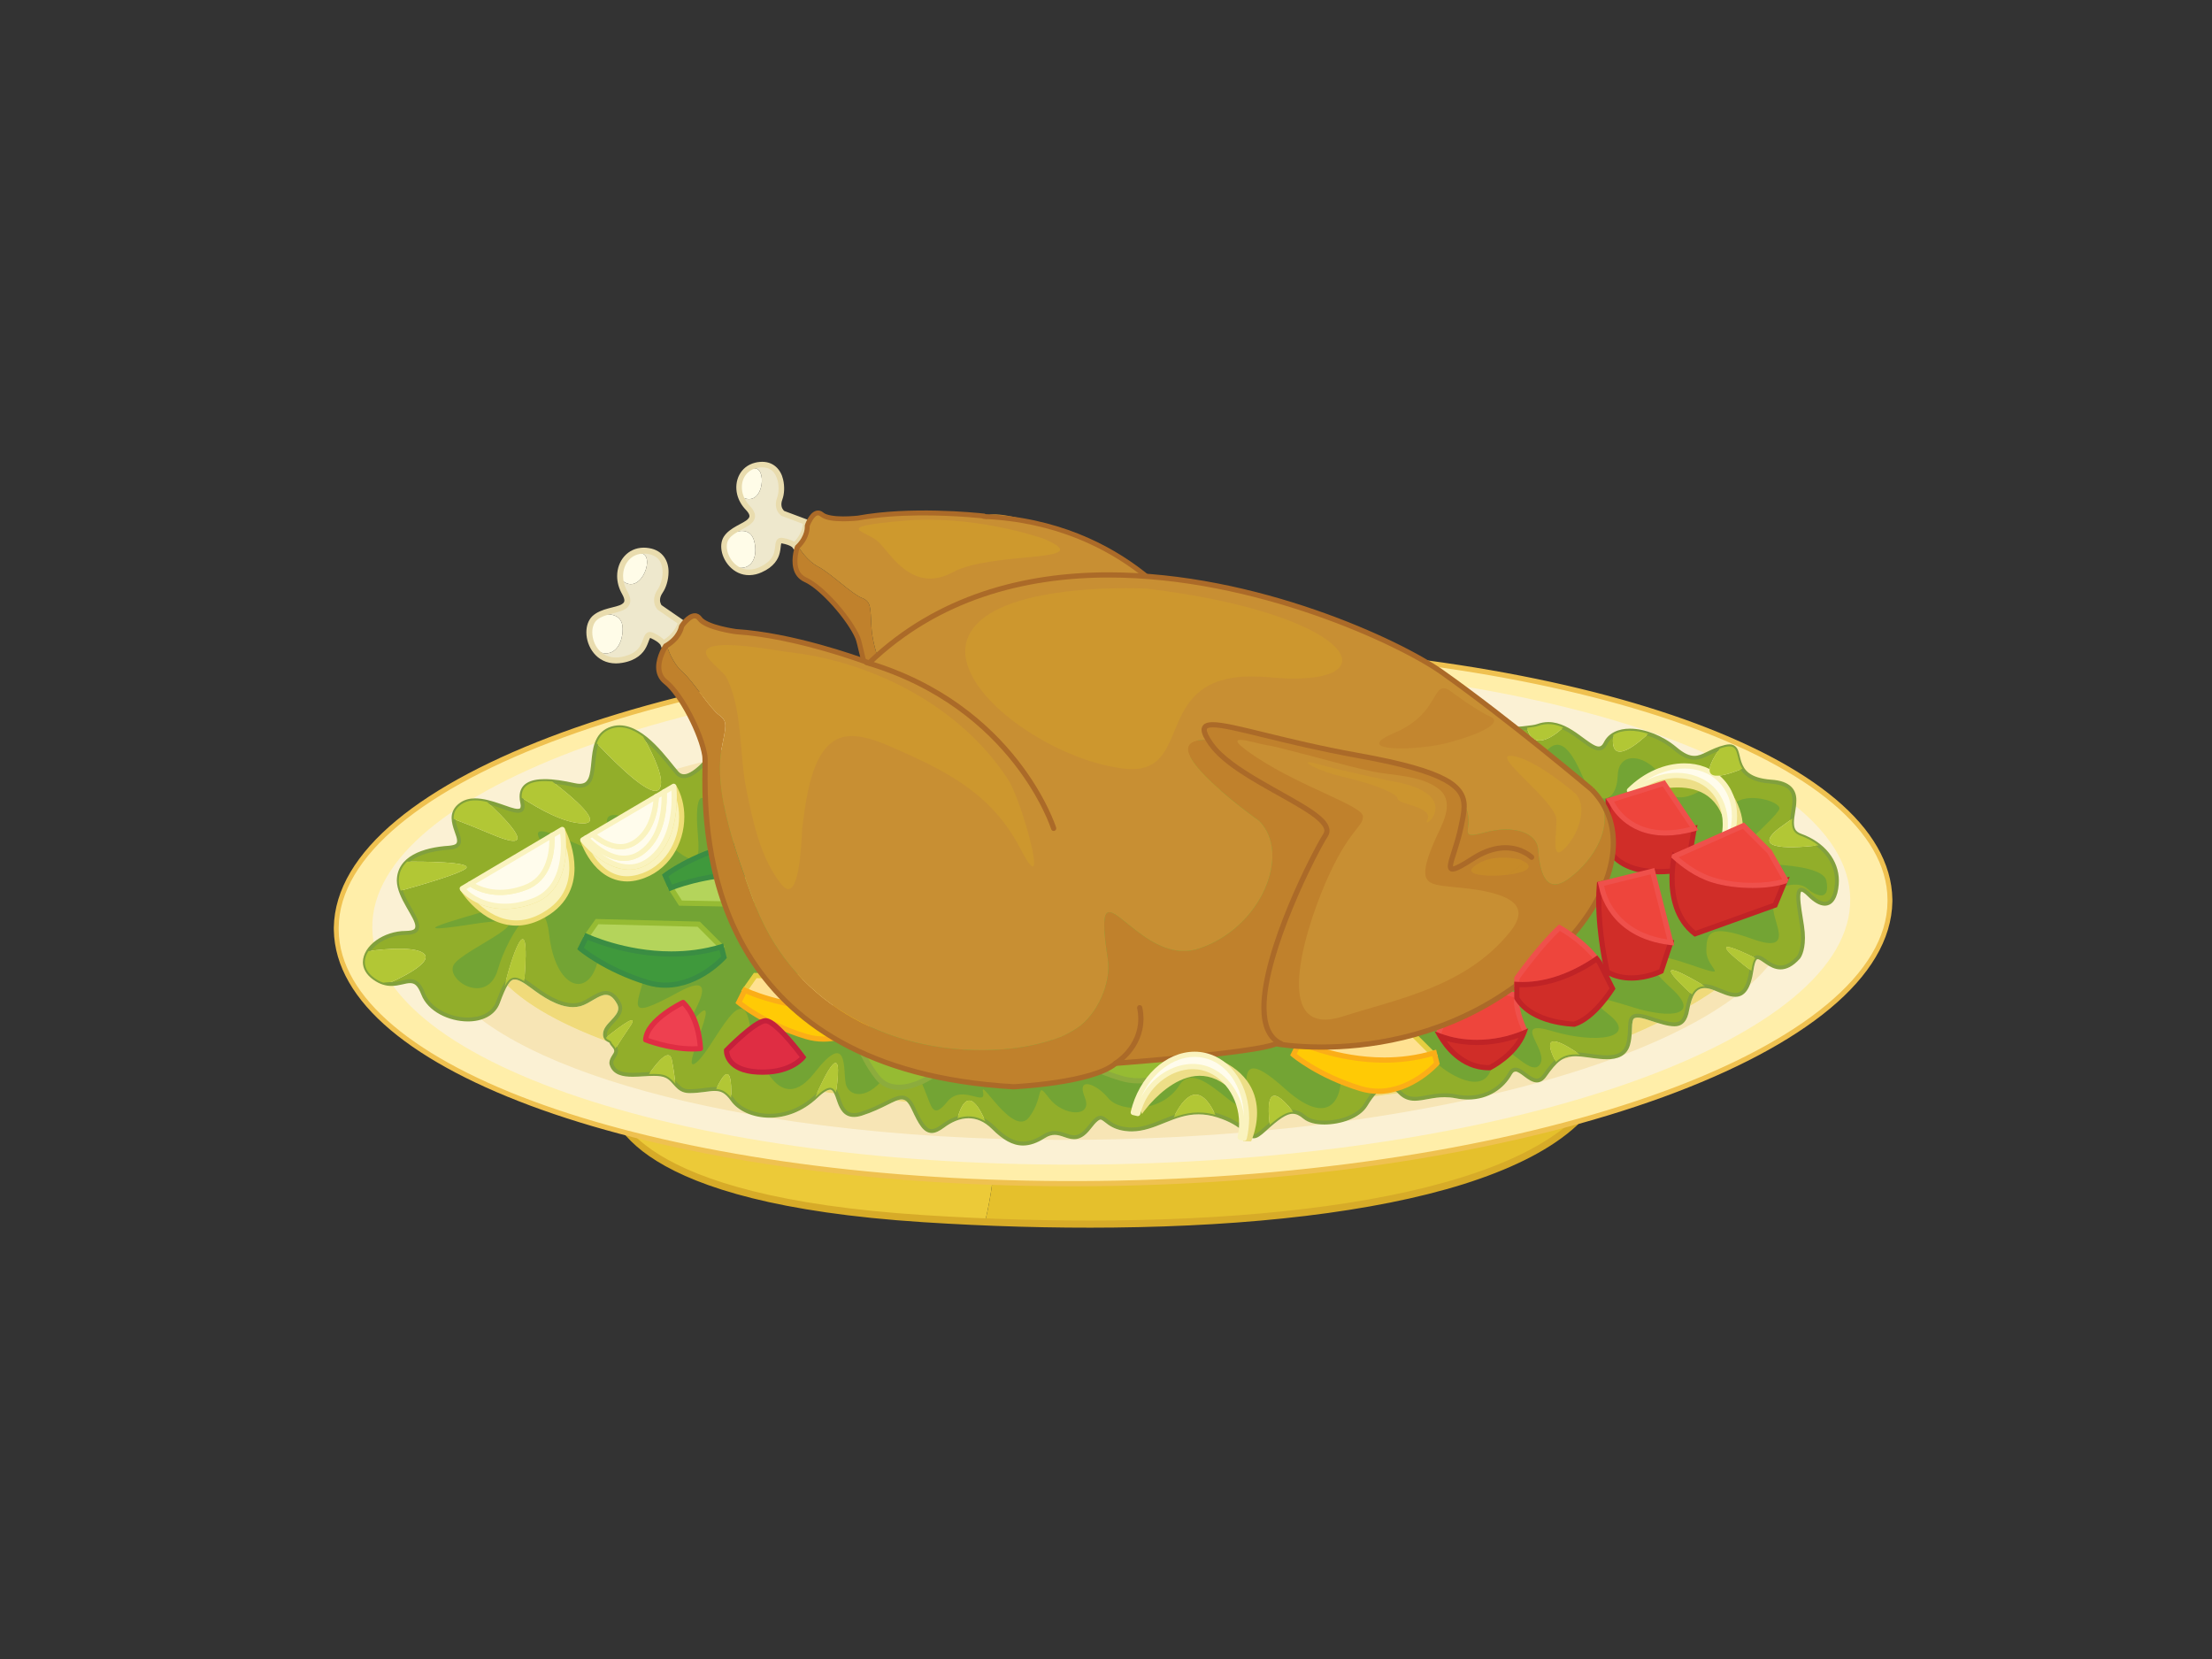 <?xml version="1.0" encoding="utf-8"?>
<!-- Generator: Adobe Illustrator 17.0.0, SVG Export Plug-In . SVG Version: 6.00 Build 0)  -->
<!DOCTYPE svg PUBLIC "-//W3C//DTD SVG 1.1//EN" "http://www.w3.org/Graphics/SVG/1.1/DTD/svg11.dtd">
<svg version="1.1" id="Layer_1" xmlns="http://www.w3.org/2000/svg" xmlns:xlink="http://www.w3.org/1999/xlink" x="0px" y="0px"
	 width="800px" height="600px" viewBox="0 0 800 600" enable-background="new 0 0 800 600" xml:space="preserve">
<rect x="0" y="0" width="800" height="600" fill="#333333" stroke="none"/>
<g>
	<path fill="#ECCA38" d="M321.334,375.439c-57,7.974-100.664,15.778-100.664,15.778s-12.545,41.417,113.205,49.524
		c7.48,0.472,14.946,0.866,22.37,1.183c1.096-4.48,1.986-9.248,2.656-14.362C364.044,398.768,345.304,383.835,321.334,375.439
		L321.334,375.439z"/>
	<path fill="#E5C02C" d="M321.334,375.439c23.97,8.396,42.709,23.329,37.567,52.123c-0.669,5.114-1.56,9.882-2.656,14.362
		c117.425,4.882,225.139-12.192,226.544-62.364C583.759,344.708,428.827,360.387,321.334,375.439L321.334,375.439z"/>
	<path fill="#D7AB28" d="M333.826,442.016c-52.239-3.367-80.698-12.453-96.23-22.061c-15.517-9.565-18.214-19.976-18.242-25.498
		c-0.011-2.24,0.387-3.606,0.422-3.72l0.211-0.697l0.553-0.106c0.017,0,176.186-31.499,282.883-32.654
		c23.093-0.254,42.931,0.915,57.099,4.162c14.052,3.303,22.931,8.305,23.234,17.687c0.004,0.154,0.004,0.317-0.004,0.479
		c-0.792,22.948-21.835,38.359-54.464,48.657c-32.722,10.241-77.452,15.165-126.43,15.693
		C380.483,444.206,357.225,443.53,333.826,442.016L333.826,442.016z M221.294,394.436c0.056,4.374,1.965,13.742,17.113,23.166
		c15.133,9.389,43.41,18.497,95.508,21.843c23.363,1.507,46.59,2.176,68.921,1.937c48.886-0.521,93.525-5.451,126-15.636
		c32.57-10.143,52.563-25.766,52.985-46.228c0.004-0.127,0.004-0.247,0-0.374c0.177-6.508-7.561-12.031-21.62-15.157
		c-13.954-3.198-33.729-4.375-56.761-4.128c-79.847,0.866-198.926,18.793-253.459,27.695c-15.651,2.564-25.963,4.374-28.544,4.832
		C221.365,392.837,221.283,393.52,221.294,394.436L221.294,394.436z"/>
	<path fill="#FFEEA9" d="M683.518,325.204c0.711,53.665-124.486,99.653-279.654,102.732
		c-155.168,3.078-281.534-37.93-282.253-91.596c-0.718-53.665,124.486-99.66,279.657-102.731
		C556.43,230.538,682.799,271.545,683.518,325.204L683.518,325.204z"/>
	<path fill="#EFC150" d="M196.046,401.416c-46.146-16.447-74.853-38.923-75.31-65.062c-0.007-0.289-0.007-0.585-0.007-0.881
		c0.451-27.512,32.179-52.165,82.781-70.661C254.17,246.343,324,234.2,401.252,232.657c8.797-0.169,17.507-0.204,26.107-0.105
		c71.574,0.873,135.516,11.143,181.716,27.569c46.15,16.446,74.86,38.922,75.324,65.068l-0.88,0.014l-0.881,0.014
		c-0.226-24.484-28.09-46.996-74.113-63.309c-45.956-16.341-109.758-26.61-181.187-27.47c-8.583-0.099-17.274-0.063-26.058,0.106
		c-77.096,1.528-146.786,13.664-197.208,32.055c-50.485,18.342-81.414,43.107-81.579,68.887c-0.004,0.281-0.004,0.55,0,0.831
		c0.211,24.477,28.09,46.995,74.11,63.309c45.959,16.341,109.757,26.61,181.187,27.463c8.582,0.105,17.274,0.077,26.058-0.099
		c77.088-1.528,146.782-13.664,197.204-32.055c50.482-18.342,81.417-43.107,81.586-68.887c0-0.282,0-0.563,0-0.831l0.881-0.014
		l0.88-0.014c0,0.296,0,0.592,0,0.888c-0.451,27.506-32.175,52.151-82.784,70.647c-50.665,18.469-120.489,30.626-197.733,32.154
		c-8.808,0.169-17.514,0.204-26.114,0.092C306.191,428.119,242.252,417.842,196.046,401.416L196.046,401.416z"/>
	<path fill="#FBF1D4" d="M669.163,325.042c0.669,50.101-118.442,93.082-266.045,96.012
		c-147.603,2.923-267.806-35.317-268.475-85.426c-0.669-50.094,118.442-93.082,266.049-96.004
		C548.291,236.694,668.494,274.941,669.163,325.042L669.163,325.042z"/>
	<path fill="#F7E5B5" d="M433.385,403.015c-8.984,0-15.437,6.121-24.061,6.177c-0.331,0-0.669-0.006-1.01-0.028
		c-3.709-0.211-5.976-1.338-7.491-2.409c-1.44-1.042-2.275-1.831-2.736-1.831c-0.025,0-0.045,0-0.067,0.007
		c-0.014-0.007-0.035-0.007-0.053-0.007c-0.461,0-1.564,0.761-3.515,3.339c-2.106,2.755-4.071,3.748-5.941,3.748
		c-0.018,0-0.032,0-0.046,0c-2.592-0.043-4.649-1.564-6.938-1.564c-0.028,0-0.063,0-0.092,0c-1.049,0.007-2.17,0.274-3.515,1.127
		c-0.363,0.226-0.711,0.437-1.063,0.641c2.63,0.028,5.272,0.035,7.927,0.035c6.019,0,12.108-0.063,18.239-0.211
		c16.084-0.366,31.795-1.212,47.006-2.501c-0.215-0.204-0.447-0.409-0.701-0.613c-1.683-1.45-4.268-3.275-9.118-4.817
		c-2.434-0.775-4.653-1.092-6.72-1.092C433.455,403.015,433.417,403.015,433.385,403.015L433.385,403.015z M467.465,402.825
		c-2.237,0-5.05,2.029-9.4,5.987c6.677-0.634,13.232-1.352,19.683-2.155c-2.56-0.155-4.828-0.775-6.342-2.057
		c-1.462-1.254-2.659-1.761-3.875-1.775C467.507,402.825,467.486,402.825,467.465,402.825L467.465,402.825z M438.636,401.36
		c-4.311,0.183-8.625,0.331-12.946,0.451c-0.25,0.436-0.497,0.881-0.736,1.338c2.624-0.873,5.417-1.528,8.537-1.549
		c1.779,0,3.656,0.225,5.656,0.733C438.978,401.994,438.804,401.67,438.636,401.36L438.636,401.36z M347.924,400.162
		c-0.524,0.93-0.993,2.106-1.405,3.423c1.215-0.359,2.476-0.563,3.769-0.563c0.007,0,0.007,0,0.01,0
		c1.828,0,3.705,0.423,5.557,1.373c-0.747-1.62-1.447-2.895-2.109-3.853C351.809,400.423,349.85,400.289,347.924,400.162
		L347.924,400.162z M465.676,399.719c-2.258,0.176-4.522,0.345-6.794,0.5c-0.092,1.606,0.018,3.592,0.261,5.762
		c3.173-2.747,5.547-4.36,7.991-4.55C466.62,400.796,466.134,400.226,465.676,399.719L465.676,399.719z M505.572,395.387
		c-2.878,0.401-5.79,0.788-8.699,1.155c-0.793,0.972-1.585,2.141-2.387,3.479c-1.589,2.592-4.571,4.41-7.928,5.495
		c15.736-2.17,30.71-4.804,44.745-7.854c-0.127,0.007-0.258,0.007-0.388,0.007c-1.419,0-2.916-0.155-4.473-0.465
		c-1.401-0.281-2.712-0.38-3.948-0.38c-0.028,0-0.053,0-0.078,0c-4.173,0-7.547,1.268-10.731,1.282c-0.035,0-0.063,0-0.095,0
		c-1.968,0-3.906-0.606-5.635-2.352C505.825,395.626,505.695,395.499,505.572,395.387L505.572,395.387z M298.151,394.964
		c-0.697,0.465-1.532,1.127-2.504,2.064c-5.487,5.177-11.724,7.205-17.253,7.205c-0.067,0-0.134,0-0.197,0
		c25.702,4.17,54.363,6.847,84.879,7.72c-1.401-0.943-2.814-2.155-4.276-3.613c-2.849-2.846-5.73-3.896-8.512-3.902
		c-3.145-0.007-6.209,1.387-8.801,3.338c-1.701,1.254-3.114,1.986-4.533,1.994c-3.018-0.105-4.662-3.099-7.219-8.565
		c-0.613-1.296-1.155-2.141-1.68-2.69c-1.335-0.127-2.674-0.261-4.004-0.395c-2.575,1.029-6.452,3.479-12.33,5.353
		c-1.078,0.338-2.025,0.493-2.881,0.493c-0.004,0-0.007,0-0.014,0c-3.638,0-5.082-2.93-5.948-5.381
		c-0.415-1.225-0.792-2.324-1.19-3.127C300.499,395.303,299.326,395.133,298.151,394.964L298.151,394.964z M295.802,394.626
		c-0.092,0.197-0.18,0.395-0.268,0.591c0.214-0.19,0.426-0.366,0.63-0.535C296.045,394.669,295.918,394.64,295.802,394.626
		L295.802,394.626z M262.372,388.667c-0.947,0.606-2.06,2.522-3.021,4.494c1.8,0.148,3.469,0.93,5.11,2.789
		c0.056-4.036-0.275-6.156-0.828-7.009C263.207,388.85,262.795,388.766,262.372,388.667L262.372,388.667z M239.195,382.976
		c-1.233,1.127-2.63,2.86-3.99,4.747c0.433-0.014,0.866-0.028,1.289-0.028c1.821,0,3.508,0.154,4.885,0.831
		c1.19,0.648,2.035,1.43,2.757,2.198c-0.25-2.057-0.585-4.339-1.032-6.67C241.794,383.702,240.48,383.342,239.195,382.976
		L239.195,382.976z M569.756,382.018c-0.275,0-0.542,0.007-0.799,0.021c-1.423,0.451-2.86,0.894-4.3,1.317
		c-1.726,1.113-3.303,3.021-5.428,6.015c-0.979,1.423-2.176,2.113-3.381,2.113c-0.007,0-0.022,0-0.032,0
		c-1.715-0.029-3.138-1.141-4.466-2.113c-1.085-0.845-2.131-1.585-2.863-1.789c-0.387,0.099-0.778,0.183-1.169,0.268
		c-0.19,0.169-0.391,0.437-0.628,0.832c-1.658,2.993-4.338,5.649-7.85,7.283c16.242-3.796,31.108-8.156,44.287-12.974
		c-0.585,0.071-1.184,0.099-1.789,0.099c-0.074,0-0.141,0-0.215,0c-3.117,0-6.522-0.683-9.333-0.965
		C571.053,382.046,570.376,382.018,569.756,382.018L569.756,382.018z M222.509,377.714c0.182,0.218,0.373,0.472,0.545,0.767
		c0.099-0.155,0.201-0.317,0.299-0.472C223.069,377.911,222.794,377.813,222.509,377.714L222.509,377.714z M620.097,358.211
		c-2.783,1.916-5.761,3.796-8.896,5.606c-0.099,0.444-0.198,0.902-0.282,1.381c-0.62,3.902-2.31,5.987-5.275,5.987
		c-0.05,0-0.106-0.007-0.148-0.007c-1.599-0.007-3.508-0.458-5.92-1.19c-3.054,1.479-6.219,2.909-9.46,4.282
		c-0.088,1.113-0.253,2.31-0.595,3.564c-0.44,1.648-1.274,2.832-2.349,3.642c16.493-6.318,30.15-13.376,40.3-20.955
		C625.161,360.465,622.724,359.253,620.097,358.211L620.097,358.211z M183.494,356.421c-0.81,1.395-1.698,3.479-2.761,6.382
		c-1.163,3.078-3.656,4.987-6.667,5.924c19.621,14.714,53.934,26.709,97.333,34.359c-3.05-1.064-5.519-2.796-7.009-4.91
		c-2.17-3.029-3.691-3.593-5.864-3.627c-0.021,0-0.039,0-0.056,0c-2.194,0-5.082,0.782-9.224,0.788
		c-4.867-0.098-5.48-4.177-8.505-5.543c-0.99-0.501-2.465-0.69-4.163-0.69c-0.032,0-0.056,0-0.084,0
		c-2.346,0-5.092,0.317-7.653,0.317c-0.063,0-0.127,0-0.19,0c-3.526,0-7.015-0.711-8.135-4.247
		c-0.088-0.282-0.134-0.564-0.134-0.832c0.123-2.056,1.895-3.395,1.754-4.254c0-0.056-0.007-0.106-0.011-0.155
		c-0.133-1.014-1.257-1.592-1.673-2.747c-0.011-0.014,0.021-0.014-0.137-0.126c-0.145-0.099-0.426-0.211-0.751-0.395
		c-0.049-0.014-0.098-0.043-0.144-0.071C203.614,370.727,191.26,363.972,183.494,356.421L183.494,356.421z M633.726,346.934
		c-0.81,0.824-1.655,1.655-2.535,2.473c0.521,0.408,1.042,0.817,1.577,1.225c0.007-0.043,0.014-0.084,0.022-0.127
		C633.036,348.871,633.325,347.744,633.726,346.934L633.726,346.934z M635.734,346.898c-0.022,0-0.035,0-0.05,0
		c-0.197,0.014-0.324,0.014-0.655,0.585c-0.289,0.556-0.599,1.598-0.838,3.233c-0.324,2.233-0.768,4.029-1.324,5.438
		c2.571-2.268,4.825-4.578,6.762-6.917c-0.338-0.197-0.648-0.408-0.944-0.606C637.361,347.701,636.206,346.898,635.734,346.898
		L635.734,346.898z M186.607,301.46c-1.222,0.726-2.413,1.444-3.567,2.177c1.137,0.324,2.004,0.472,2.638,0.472
		C187.41,304.108,187.46,303.031,186.607,301.46L186.607,301.46z M209.006,290.388c-3.3,1.387-6.466,2.796-9.502,4.247
		c3.948,1.824,7.98,3.148,11.382,3.148C215.409,297.783,213.19,294.388,209.006,290.388L209.006,290.388z M238.632,279.864
		c-2.845,0.852-5.628,1.732-8.354,2.627c2.772,2.149,5.166,3.529,6.741,3.529c0.676,0,1.205-0.254,1.536-0.817
		C239.273,284.013,239.209,282.125,238.632,279.864L238.632,279.864z M254.269,275.49c-3.3,0.86-6.537,1.74-9.706,2.635
		c0.288,0.352,0.563,0.676,0.816,0.958c0.624,0.69,1.24,0.93,1.973,0.943c0.025,0,0.045,0,0.071,0c1.845,0,4.473-2.028,6.494-4.155
		C254.036,275.744,254.156,275.617,254.269,275.49L254.269,275.49z"/>
	<path fill="#F0DA7A" d="M350.52,398.049c-0.993,0-1.856,0.81-2.596,2.113c1.927,0.127,3.885,0.26,5.822,0.38
		C352.542,398.782,351.47,398.049,350.52,398.049L350.52,398.049z M326.036,397.626c-0.56,0-1.215,0.176-1.986,0.493
		c1.331,0.133,2.669,0.268,4.004,0.395c-0.638-0.669-1.247-0.888-1.92-0.888C326.103,397.626,326.071,397.626,326.036,397.626
		L326.036,397.626z M460.929,396.317c-1.31,0-1.905,1.528-2.046,3.902c2.272-0.155,4.536-0.324,6.794-0.5
		C463.532,397.331,461.996,396.317,460.929,396.317L460.929,396.317z M432.437,395.908c-2.542,0-4.849,2.599-6.747,5.903
		c4.321-0.12,8.635-0.268,12.946-0.451C436.477,397.443,434.385,395.908,432.437,395.908L432.437,395.908z M300.323,394.112
		c-0.038,0-0.081,0.007-0.123,0.007c-0.014,0-0.028,0-0.045,0c-0.423,0-1.092,0.247-2.004,0.845
		c1.176,0.169,2.348,0.338,3.536,0.493C301.271,394.626,300.841,394.112,300.323,394.112L300.323,394.112z M501.584,393.471
		c-1.532,0-3.113,1.113-4.712,3.071c2.909-0.366,5.821-0.754,8.699-1.155c-1.494-1.388-2.783-1.916-3.913-1.916
		C501.634,393.471,501.61,393.471,501.584,393.471L501.584,393.471z M262.932,388.484c-0.176,0-0.366,0.071-0.56,0.183
		c0.423,0.099,0.835,0.183,1.261,0.275C263.429,388.625,263.189,388.484,262.932,388.484L262.932,388.484z M548.143,387.533
		c-0.017,0-0.035,0-0.053,0.007c-0.254,0-0.497,0.063-0.771,0.309c0.391-0.084,0.782-0.169,1.169-0.268
		C548.365,387.554,548.249,387.533,548.143,387.533L548.143,387.533z M302.173,384.441c-1.416,0-4.223,5.487-6.371,10.185
		c0.116,0.014,0.243,0.043,0.363,0.056c1.634-1.338,2.874-1.944,4.035-1.972c1.06,0.07,1.769,0.571,2.289,1.289
		C303.458,386.977,303.138,384.441,302.173,384.441L302.173,384.441z M568.957,382.039c-1.691,0.105-3.036,0.5-4.3,1.317
		C566.097,382.934,567.534,382.49,568.957,382.039L568.957,382.039z M241.59,381.637c-0.656,0-1.479,0.507-2.395,1.339
		c1.285,0.366,2.599,0.726,3.909,1.078c-0.045-0.247-0.095-0.501-0.144-0.74C242.724,382.131,242.242,381.637,241.59,381.637
		L241.59,381.637z M562.04,376.651c-2.441,0-1.356,3.374,0.317,6.72c2.092-1.888,4.279-2.768,7.283-2.768c0.039,0,0.077,0,0.116,0
		c0.159,0,0.317,0,0.482,0.006C565.984,377.756,563.435,376.651,562.04,376.651L562.04,376.651z M228.475,368.987
		c-1.152,0-5.265,3.071-8.808,5.896c0.123,0.268,0.32,0.374,0.585,0.556c0.394,0.268,1.285,0.388,1.588,1.451l0.01,0.014
		c0.022,0.035,0.071,0.105,0.131,0.183c0.123,0.154,0.31,0.366,0.511,0.605c0.007,0,0.011,0.014,0.018,0.022
		c0.285,0.098,0.56,0.197,0.845,0.296c1.352-2.106,2.772-4.268,4.199-6.332C228.883,369.748,229.045,368.987,228.475,368.987
		L228.475,368.987z M592.25,368.029c-0.007,0-0.014,0-0.014,0c-1.616,0.099-1.663,0.55-1.937,2.423
		c-0.088,1.029-0.07,2.339-0.183,3.818c3.241-1.373,6.406-2.803,9.46-4.282c-1.043-0.324-2.173-0.69-3.417-1.099
		C594.37,368.283,593.092,368.029,592.25,368.029L592.25,368.029z M616.463,357.365c-2.755,0-4.261,2.106-5.262,6.452
		c3.135-1.81,6.113-3.691,8.896-5.606c-0.021-0.014-0.05-0.022-0.078-0.028c-1.394-0.564-2.563-0.817-3.521-0.817
		C616.484,357.365,616.47,357.365,616.463,357.365L616.463,357.365z M186.04,354.238c-0.856,0-1.659,0.683-2.546,2.183
		c7.765,7.551,20.12,14.306,35.926,20.173c-0.634-0.374-1.331-1.184-1.328-2.423c0-0.05-0.003-0.106-0.003-0.148
		c0.035-2.078,1.598-3.572,2.951-5.037c1.399-1.465,2.596-2.888,2.568-4.31c0-0.479-0.12-1-0.433-1.592
		c-1.444-2.607-2.729-3.269-4.035-3.282c-0.028,0-0.06,0-0.088,0c-2.54,0-5.73,3.113-9.066,4.085
		c-0.909,0.239-1.831,0.352-2.754,0.352c-5.575-0.021-11.165-3.916-15.01-6.79c-2.853-2.155-4.796-3.205-5.984-3.205
		c-0.021,0-0.038,0-0.056,0.007C186.136,354.238,186.089,354.238,186.04,354.238L186.04,354.238z M604.806,350.885
		c-2.064,0,2.641,4.691,6.551,8.284c0.971-1.726,2.31-2.845,4.155-3.142C609.102,352.28,605.94,350.885,604.806,350.885
		L604.806,350.885z M624.796,342.489c-1.916,0,1.845,3.352,6.395,6.917c0.88-0.817,1.725-1.648,2.535-2.473
		c0.014-0.035,0.043-0.077,0.056-0.12c0.12-0.232,0.261-0.444,0.423-0.627C628.726,343.539,625.866,342.489,624.796,342.489
		L624.796,342.489z M189.03,339.672c-1.62,0-4.617,9.185-6.015,14.911c0.873-1.106,1.856-1.69,3.166-1.753
		c1.081,0.021,2.194,0.436,3.494,1.183C190.527,343.363,190.055,339.672,189.03,339.672L189.03,339.672z"/>
	<path fill="#92AE2A" d="M650.476,346.201c0,0,2.508-3.141,1.254-11.319c-1.254-8.171-3.141-16.975,2.515-11.312
		c5.655,5.649,9.431,3.769,10.058-3.775c0.451-5.389-1.994-10.439-6.621-14.045c-12.305,1.36-25.463,1.352-12.241-7.656
		c1.021-0.697,1.916-1.388,2.754-2.064c0.599-5.508,3.55-12.502-7.79-13.341c-6.029-0.451-8.805-2.409-10.241-4.663
		c-8.805,3.634-16.771,4.972-8.185-7.304c-6.48,2.219-8.734,6.304-16.158,0.021c-2.845-2.409-6.29-4.261-9.738-5.367
		c-2.082,2-14.263,13.242-12.59,0.395c-1.184,0.739-2.155,1.747-2.821,3.085c-2.723,5.438-8.051-2.508-15.292-5.733
		c-0.074,0.042-0.123,0.07-0.123,0.07s-10.368,10.368-12.985,0.043c-36.299,4.226-294.22,8.762-294.22,8.762
		s-8.801,12.58-13.207,7.551c-2.55-2.916-7.008-9.213-12.267-13.136c4.139,7.291,7.914,15.574,5.977,18.793
		c-2.374,3.966-14.126-7.318-22.726-16.363c-2.515,6.889,0.542,17.018-8.086,15.102c-2.843-0.62-5.561-1.098-8.013-1.31
		c7.787,5.958,18.599,15.15,11.157,15.15c-6.797,0-16.098-5.275-22.229-9.312c0.017,0.542,0.084,1.127,0.219,1.768
		c1.285,5.987-5.596,1.494-12.7-0.204c4.072,3.712,21.293,19.941,2.007,11.833c-5.652-2.374-10.301-4.233-14.122-5.684
		c0.222,4.902,5.216,9.946-1.598,10.396c-6.072,0.408-11.872,1.873-15.239,5.029c4.254-0.028,24.304-0.014,21.212,2.522
		c-2.275,1.86-15.052,5.635-23.512,7.995c2.574,7.403,10.995,15.278,1.818,15.278c-5.758,0-11.119,2.916-13.499,6.593
		c0.275-0.043,16.359-2.48,20.103,0.958c3.775,3.451-11.763,10.213-11.763,10.213s-1.257,0.049-3.001,0.225
		c2.553,0.845,4.744,0.409,6.66-0.028c3.254-0.747,5.712-1.486,7.79,4.043c3.772,10.065,23.269,13.214,27.041,3.148
		c0.936-2.493,1.715-4.444,2.479-5.881c1.62-8.142,9.635-32.753,7.061-1.859c0.891,0.535,1.881,1.211,3.032,2.084
		c4.448,3.325,11.238,7.917,17.155,6.297c4.786-1.296,9.759-8.262,14.003-0.451c2.54,4.804-5.092,7.452-5.001,11.354
		c0.011,0.55,0.141,0.93,0.32,1.218c5.385-4.331,12.573-9.649,8.432-3.641c-1.691,2.444-3.37,5.021-4.941,7.494
		c0.092,0.211,0.169,0.415,0.211,0.648c0.289,1.69-2.237,3.197-1.631,5.128c1.49,4.783,7.953,3.754,13.492,3.508
		c3.508-4.987,7.438-9.319,8.277-5.142c0.613,3.071,1.036,6.086,1.321,8.636c1.243,1.401,2.451,2.684,4.97,2.684
		c4.377,0,7.301-0.894,9.766-0.768c2.296-4.931,5.818-10.424,5.42,3.198c0.177,0.232,0.353,0.451,0.536,0.704
		c4.363,6.241,18.588,9.354,29.861-0.972c3.529-8.044,10.537-22.356,7.495-1.648c1.626,3.282,1.965,9.931,9.181,7.656
		c11.946-3.775,15.091-10.065,18.866-1.888c3.772,8.178,5.66,10.065,10.693,6.289c1.574-1.183,3.338-2.183,5.205-2.796
		c1.874-6.592,5.037-10.614,10.076,1.092c0.99,0.606,1.976,1.367,2.955,2.338c6.283,6.283,11.315,7.537,18.236,3.142
		c3.043-1.937,5.357-1.197,7.526-0.451c2.768,0.943,5.304,1.888,8.823-2.691c6.29-8.184,3.779-0.007,14.468,0.62
		c5.803,0.345,10.681-2.452,16.137-4.388c3.599-7.382,9.136-13.517,15.084-0.866c0.278,0.084,0.556,0.141,0.852,0.225
		c13.834,4.409,10.062,11.326,16.979,5.029c0.648-0.585,1.251-1.12,1.835-1.634c-1.134-9.199-0.221-15.791,8.456-4.677
		c1.377,0.042,2.705,0.655,4.173,1.916c4.399,3.775,18.239,1.888,22.012-4.409c3.772-6.29,7.547-9.425,12.58-4.395
		c2.944,2.944,6.114,2.226,10.129,1.5c2.832-0.514,6.089-1.021,9.992-0.247c9.431,1.888,16.351-2.514,19.497-8.178
		c1.542-2.782,3.543-1.148,5.698,0.472c2.237,1.676,4.638,3.36,6.878,0.162c1.49-2.134,2.765-3.726,4.047-4.916
		c-2.941-5.628-4.762-11.988,8.691-2.656c0.166,0.014,0.299,0.007,0.469,0.028c6.287,0.62,15.091,3.142,16.979-3.775
		c1.888-6.924-1.888-12.58,7.547-9.439c9.431,3.141,12.587,3.775,13.84-3.142c0.395-2.211,0.93-4.028,1.676-5.41
		c-6.198-5.642-15.45-14.897,4.713-2.986c1.056,0.028,2.26,0.289,3.67,0.845c6.198,2.479,11.164,5.536,13.115-6.41
		c-8.156-6.206-16.242-13.228,1.479-4.592c1.014-0.916,2.395,0.309,4.198,1.536C641.813,349.899,645.546,351.752,650.476,346.201
		L650.476,346.201z"/>
	<path fill="#81A03D" d="M358.799,408.34c-2.849-2.846-5.73-3.896-8.512-3.902c-3.145-0.007-6.209,1.387-8.801,3.338
		c-1.701,1.254-3.114,1.986-4.533,1.994c-3.018-0.105-4.662-3.099-7.219-8.565c-1.36-2.86-2.374-3.571-3.6-3.578
		c-2.402-0.099-6.67,3.374-14.415,5.847c-1.078,0.338-2.025,0.493-2.881,0.493c-3.652,0.007-5.096-2.916-5.963-5.381
		c-0.884-2.62-1.602-4.634-2.677-4.465c-0.736-0.028-2.254,0.704-4.553,2.909c-5.487,5.177-11.724,7.205-17.253,7.205
		c-6.167,0-11.481-2.486-14.003-6.057c-2.17-3.029-3.691-3.593-5.864-3.627c-2.208-0.014-5.107,0.782-9.28,0.788
		c-4.867-0.098-5.48-4.177-8.505-5.543c-1.008-0.507-2.511-0.69-4.248-0.69c-2.346,0-5.092,0.317-7.653,0.317
		c-3.593,0.028-7.185-0.655-8.326-4.247c-0.088-0.282-0.134-0.564-0.134-0.832c0.123-2.056,1.895-3.395,1.754-4.254
		c0-0.056-0.007-0.106-0.011-0.155c-0.133-1.014-1.257-1.592-1.673-2.747c-0.011-0.014,0.021-0.014-0.137-0.126
		c-0.145-0.099-0.426-0.211-0.751-0.395c-0.661-0.325-1.475-1.155-1.472-2.493c0-0.05-0.003-0.106-0.003-0.148
		c0.035-2.078,1.598-3.572,2.951-5.037c1.399-1.465,2.596-2.888,2.568-4.31c0-0.479-0.12-1-0.433-1.592
		c-1.444-2.607-2.729-3.269-4.035-3.282c-2.55-0.071-5.776,3.099-9.154,4.085c-0.909,0.239-1.831,0.352-2.754,0.352
		c-5.575-0.021-11.165-3.916-15.01-6.79c-2.894-2.19-4.853-3.24-6.04-3.198c-1.708-0.154-3.166,2.325-5.448,8.551
		c-1.747,4.635-6.526,6.621-11.535,6.614c-6.822-0.021-14.457-3.557-16.834-9.756c-1.384-3.536-2.532-4.071-4.029-4.099
		c-1.649-0.035-3.924,1-6.755,1.014c-1.955,0.014-4.173-0.535-6.572-2.254c-2.578-1.824-3.786-4.099-3.772-6.382
		c0.099-5.923,7.494-11.206,15.503-11.248c3.042-0.092,3.437-0.697,3.469-1.642c0.155-3.014-6.614-10.298-6.691-16.517
		c0.074-8.847,9.435-12.037,18.894-12.658c2.648-0.281,2.839-0.803,2.906-1.761c0.06-1.719-1.941-4.959-1.976-8.262
		c-0.025-1.951,0.81-4.001,3.12-5.572c1.617-1.127,3.497-1.536,5.41-1.536c5.931,0.028,12.753,3.86,15.426,3.797
		c0.888-0.12,0.909-0.035,1.029-1.036c0-0.296-0.046-0.676-0.141-1.127c-0.177-0.803-0.265-1.543-0.265-2.24
		c-0.017-2.26,0.983-3.986,2.645-4.972c1.655-1,3.857-1.374,6.431-1.38c3.17,0,6.924,0.584,10.893,1.465
		c0.687,0.155,1.278,0.225,1.789,0.225c1.835-0.042,2.568-0.747,3.202-2.169c0.588-1.423,0.789-3.543,1.007-5.832
		c0.447-4.53,0.997-10.016,6.146-12.306c1.342-0.584,2.698-0.852,4.039-0.852c9.365,0.113,17.458,12.453,21.307,16.764
		c0.624,0.69,1.24,0.93,1.973,0.943c1.849,0.043,4.519-2,6.564-4.155c2.057-2.141,3.55-4.268,3.554-4.283l0.208-0.296h0.359
		c0.099,0,40.24-0.711,91.163-1.831c50.929-1.113,112.547-2.634,155.298-4.268c28.432-1.07,48.76-2.275,51.394-3.296
		c1.398-0.508,2.761-0.747,4.079-0.747c4.279,0.014,7.984,2.339,11.083,4.565c3.064,2.247,5.716,4.353,7.177,4.282
		c0.666-0.028,1.18-0.268,1.803-1.458c1.75-3.529,5.409-5.016,9.474-5.001c5.49,0.007,11.946,2.592,16.771,6.656
		c2.866,2.437,4.825,3.184,6.494,3.184c2.958,0.07,5.698-2.663,11.122-3.959c0.577-0.127,1.099-0.204,1.577-0.204
		c1.698-0.049,2.747,1.057,3.17,2.282c0.472,1.233,0.662,2.698,1.162,4.135c1.021,2.845,2.895,5.719,10.657,6.353
		c7.213,0.409,9.326,3.867,9.213,7.572c-0.007,2.768-0.895,5.72-0.873,8.002c0.042,1.951,0.464,3.176,2.535,3.966
		c8.509,3.029,13.721,9.601,13.721,17.003c0,0.437-0.014,0.873-0.05,1.324c-0.366,4.62-1.993,7.656-5.029,7.706
		c-1.895-0.014-3.937-1.212-6.234-3.494c-1.197-1.225-2.056-1.634-2.24-1.592l-0.043,0.007c-0.035-0.007-0.042-0.007-0.169,0.253
		c-0.127,0.303-0.211,0.902-0.204,1.67c-0.007,2.423,0.732,6.466,1.338,10.382c0.254,1.663,0.359,3.127,0.359,4.416
		c0,5.149-1.669,7.332-1.789,7.474c-2.536,2.859-4.91,3.93-7.044,3.93c-2.134,0-3.874-1.029-5.269-1.973
		c-1.38-0.972-2.563-1.789-3-1.732c-0.197,0.014-0.324,0.014-0.655,0.585c-0.289,0.556-0.599,1.598-0.838,3.233
		c-1.021,7.156-3.353,9.819-6.607,9.805c-2.36-0.014-4.867-1.275-7.565-2.338c-1.394-0.564-2.563-0.817-3.521-0.817
		c-3.05-0.014-4.579,2.522-5.579,7.832c-0.634,3.966-2.366,6.058-5.423,5.98c-2.282-0.007-5.216-0.923-9.337-2.289
		c-1.8-0.605-3.081-0.859-3.923-0.859c-1.616,0.099-1.663,0.55-1.937,2.423c-0.154,1.803,0.022,4.466-0.778,7.382
		c-1.117,4.162-4.719,5.311-8.396,5.254c-3.117,0-6.522-0.683-9.333-0.965c-0.739-0.077-1.416-0.105-2.035-0.105
		c-4.55,0.028-6.614,1.831-10.527,7.353c-0.993,1.437-2.198,2.127-3.412,2.113c-1.715-0.029-3.138-1.141-4.466-2.113
		c-1.299-1.014-2.553-1.881-3.261-1.831c-0.426,0.014-0.831,0.169-1.399,1.141c-2.747,4.959-8.297,8.988-15.778,8.988
		c-1.419,0-2.916-0.155-4.473-0.465c-1.401-0.281-2.712-0.38-3.948-0.38c-4.209-0.021-7.604,1.268-10.809,1.282
		c-2.004,0.014-3.976-0.578-5.73-2.352c-1.659-1.663-3.071-2.283-4.297-2.283c-2.31-0.056-4.737,2.452-7.174,6.551
		c-2.744,4.473-9.657,6.649-15.45,6.677c-3.078,0-5.864-0.612-7.628-2.099c-1.462-1.254-2.659-1.761-3.875-1.775
		c-2.275-0.042-5.152,2.043-9.653,6.156c-2.025,1.81-3.156,2.677-4.462,2.705c-1.663-0.084-2.395-1.366-4.089-2.761
		c-1.683-1.45-4.268-3.275-9.118-4.817c-2.434-0.775-4.653-1.092-6.72-1.092c-9.037-0.049-15.503,6.121-24.167,6.177
		c-0.331,0-0.669-0.006-1.01-0.028c-3.709-0.211-5.976-1.338-7.491-2.409c-1.507-1.098-2.356-1.908-2.804-1.824
		c-0.422-0.063-1.535,0.641-3.567,3.332c-2.12,2.775-4.099,3.761-5.987,3.748c-2.627-0.043-4.705-1.606-7.029-1.564
		c-1.049,0.007-2.17,0.274-3.515,1.127c-2.824,1.796-5.413,2.719-7.938,2.719C366.139,414.292,362.635,412.172,358.799,408.34
		L358.799,408.34z M359.803,407.333c3.741,3.733,6.896,5.551,10.178,5.551c2.173,0,4.491-0.796,7.178-2.501
		c1.535-0.979,2.969-1.352,4.275-1.346c2.899,0.035,5.05,1.606,7.029,1.557c1.374-0.014,2.846-0.599,4.861-3.191
		c2.109-2.691,3.229-3.825,4.694-3.888c1.487,0.078,2.223,1.169,3.61,2.085c1.37,0.958,3.303,1.944,6.766,2.155
		c0.314,0.021,0.623,0.028,0.93,0.028c7.917,0.063,14.472-6.128,24.167-6.184c2.215,0,4.582,0.338,7.153,1.155
		c5.011,1.592,7.819,3.549,9.607,5.092c1.779,1.592,2.614,2.522,3.166,2.43c0.483,0.043,1.557-0.535,3.515-2.338
		c4.54-4.1,7.477-6.48,10.6-6.522c1.652,0,3.202,0.733,4.801,2.113c1.293,1.127,3.818,1.775,6.702,1.753
		c5.445,0.035,12.055-2.247,14.239-5.994c2.511-4.142,5.036-7.185,8.385-7.234c1.743,0,3.497,0.894,5.301,2.705
		c1.521,1.5,2.969,1.916,4.726,1.929c2.807,0.022,6.322-1.274,10.809-1.289c1.321,0,2.726,0.113,4.226,0.423
		c1.469,0.289,2.87,0.423,4.194,0.423c6.96,0,12.01-3.705,14.545-8.248c0.648-1.219,1.603-1.888,2.631-1.881
		c1.543,0.049,2.796,1.155,4.113,2.121c1.296,0.993,2.61,1.852,3.614,1.831c0.69-0.007,1.391-0.303,2.258-1.507
		c3.839-5.544,6.596-7.995,11.682-7.959c0.676,0,1.398,0.035,2.173,0.12c2.916,0.289,6.279,0.958,9.195,0.951
		c3.532-0.043,6.085-0.853,7.029-4.212c0.726-2.655,0.578-5.148,0.736-7.121c0.032-1.902,0.937-3.818,3.346-3.719
		c1.106,0,2.493,0.296,4.377,0.922c4.089,1.367,6.995,2.233,8.882,2.219c2.346-0.07,3.233-0.986,4.029-4.817
		c0.93-5.332,2.817-8.974,6.973-8.988c1.197,0,2.535,0.296,4.05,0.915c2.74,1.099,5.205,2.254,7.037,2.24
		c2.24-0.014,4.071-1.507,5.205-8.608c0.253-1.704,0.556-2.874,0.992-3.691c0.402-0.803,1.12-1.352,1.902-1.324
		c1.367,0.056,2.423,1.085,3.789,1.972c1.339,0.902,2.832,1.733,4.48,1.733c1.634-0.014,3.592-0.789,5.959-3.438
		c-0.014-0.014,0.324-0.38,0.69-1.423c0.38-1.049,0.76-2.718,0.775-5.135c0-1.205-0.105-2.606-0.352-4.205
		c-0.592-3.888-1.346-7.924-1.352-10.593c0-0.86,0.07-1.571,0.296-2.184c0.197-0.591,0.789-1.183,1.536-1.155
		c1.021,0.035,1.916,0.718,3.24,2c2.17,2.184,4.001,3.099,5.234,3.086c1.782,0.056,3.219-1.902,3.62-6.41
		c0.035-0.409,0.05-0.81,0.05-1.212c0-6.691-4.691-12.777-12.792-15.679c-2.662-0.902-3.528-3.099-3.479-5.29
		c0.014-2.599,0.894-5.529,0.888-8.002c-0.106-3.191-1.043-5.529-7.903-6.163c-12.257-0.76-11.946-8.438-13.038-11.382
		c-0.444-0.979-0.697-1.324-1.852-1.381c-0.338,0-0.761,0.056-1.254,0.169c-5.065,1.127-7.635,3.931-11.446,3.987
		c-2.134,0-4.431-0.979-7.418-3.508c-4.553-3.874-10.805-6.339-15.848-6.325c-3.769,0.014-6.755,1.303-8.209,4.212
		c-0.697,1.458-1.824,2.268-3.068,2.247c-2.465-0.077-4.927-2.388-8.005-4.557c-3.046-2.198-6.519-4.297-10.255-4.283
		c-1.159,0-2.346,0.198-3.585,0.662c-3.339,1.184-23.258,2.254-51.834,3.367c-28.513,1.098-65.404,2.127-101.918,3.036
		c-70.123,1.74-138.869,2.965-144.229,3.064c-1.148,1.536-6.3,8.579-11.051,8.734c-1.099,0.014-2.201-0.451-3.039-1.422
		c-3.86-4.508-12.143-16.384-20.24-16.285c-1.151,0-2.307,0.232-3.469,0.747c-6.455,2.677-4.427,12.129-6.414,17.37
		c-0.683,1.761-2.187,3.085-4.512,3.043c-0.633,0-1.331-0.085-2.092-0.254c-3.909-0.873-7.586-1.437-10.59-1.423
		c-4.962,0.071-7.638,1.324-7.66,4.931c0,0.578,0.071,1.226,0.229,1.945c0.109,0.528,0.169,0.993,0.172,1.422
		c0.004,0.747-0.201,1.409-0.687,1.859c-0.479,0.458-1.12,0.592-1.754,0.592c-3.483-0.071-9.974-3.825-15.426-3.797
		c-1.718,0-3.282,0.359-4.602,1.282c-1.98,1.388-2.491,2.824-2.511,4.41c-0.035,2.768,1.919,5.797,1.979,8.262
		c0.063,1.761-1.409,3.085-4.226,3.169c-9.403,0.648-17.652,3.748-17.577,11.249c-0.081,5.417,6.54,12.326,6.691,16.517
		c0.021,0.902-0.405,1.818-1.268,2.325c-0.855,0.514-2.011,0.733-3.616,0.733c-3.705,0-7.273,1.267-9.89,3.156
		c-2.613,1.888-4.219,4.367-4.205,6.677c0.014,1.775,0.877,3.578,3.184,5.234c2.194,1.557,4.05,1.986,5.751,1.994
		c2.476,0.014,4.61-1,6.755-1.029c2.116-0.042,4.011,1.296,5.356,5.015c1.979,5.403,9.132,8.861,15.507,8.847
		c4.698-0.014,8.759-1.81,10.21-5.698c2.331-6.079,3.603-9.326,6.772-9.474c1.909,0.028,3.924,1.296,6.889,3.494
		c3.779,2.859,9.27,6.522,14.161,6.508c0.81,0,1.609-0.099,2.385-0.31c2.855-0.718,6.029-4.057,9.523-4.127
		c1.923-0.014,3.764,1.183,5.286,4.029c0.408,0.76,0.602,1.528,0.599,2.254c-0.028,2.197-1.592,3.803-2.951,5.275
		c-1.409,1.472-2.613,2.845-2.571,4.072c0,0,0,0.007,0.003,0.063c0.06,0.959,0.307,1.057,0.747,1.352
		c0.394,0.268,1.285,0.388,1.588,1.451l0.01,0.014c0.022,0.035,0.071,0.105,0.131,0.183c0.123,0.154,0.31,0.366,0.511,0.605
		c0.395,0.48,0.877,1.135,1.029,2.014c0.025,0.127,0.032,0.254,0.028,0.381c-0.134,1.944-1.874,3.197-1.751,4.254
		c0,0.127,0.018,0.254,0.071,0.395c0.803,2.648,3.409,3.254,6.973,3.268c2.447,0,5.184-0.309,7.653-0.309
		c1.821,0,3.508,0.154,4.885,0.831c3.786,2.05,4.103,5.487,7.868,5.395c4.001,0.007,6.762-0.775,9.28-0.788
		c2.529-0.043,4.783,0.972,7.022,4.233c2.128,3.064,7.048,5.459,12.844,5.451c5.191-0.007,11.051-1.88,16.278-6.818
		c2.416-2.26,4.04-3.261,5.529-3.289c2.677,0.183,3.092,3.078,4.008,5.381c0.926,2.465,1.919,4.465,4.631,4.465
		c0.679,0,1.489-0.127,2.451-0.436c7.607-2.367,11.421-5.818,14.844-5.903c2.008-0.014,3.533,1.423,4.882,4.395
		c2.514,5.55,4.24,7.853,5.937,7.748c0.881,0.014,2.089-0.521,3.688-1.719c2.75-2.071,6.082-3.62,9.646-3.62
		C353.44,403.015,356.739,404.261,359.803,407.333L359.803,407.333z"/>
	<path fill="#73A434" d="M256.48,291.176c0,0-4.089-7.544-4.402,3.149c-0.314,10.692,4.402,23.272-9.118,11.946
		c-13.52-11.319-30.502-18.236-20.437-1.577c5.318,8.818-4.399,4.705-13.806,0.591c-8.382-3.663-16.517-7.325-13.552-1.846
		c6.29,11.636,13.517,11.946-4.716,8.805c-18.239-3.141,19.807,6.917,1.257,12.58c-18.549,5.663-53.457,14.467-21.068,9.439
		c32.387-5.044-3.768,9.114-6.603,14.77c-2.828,5.656,12.263,14.785,16.035,1.571c3.775-13.2,16.352-32.07,18.552-12.573
		c2.201,19.49,14.148,23.583,17.609,9.431c3.458-14.143,20.751-13.833,17.926,0.944c-2.832,14.777-10.069,22.012,11.312,10.383
		c10.513-5.72,9.242-0.268,6.625,5.184c-2.716,5.635-6.874,11.27-0.961,4.564c6.445-7.325,4.008-0.345,1.571,6.635
		c-1.958,5.607-3.92,11.214-1.254,9.397c5.974-4.085,16.348-30.189,19.494-15.095c3.145,15.095,11.319,34.274,23.585,18.553
		c12.259-15.721,10.372-1.261,11.315,3.768c0.944,5.037,8.491,6.607,15.412-4.085c6.913-10.692,10.688,0.627,13.203,6.6
		c2.519,5.98,2.832,10.699,8.174,4.092c2.758-3.402,6.438-2.711,9.178-2.015c2.571,0.648,4.321,1.296,3.715-1.45
		c-0.609-2.733,1.948,1.078,5.385,4.888c3.673,4.072,8.361,8.135,11.281,4.24c5.663-7.551,2.201-13.524,7.234-6.917
		c5.029,6.6,16.035,7.227,12.89-0.317c-3.145-7.544,4.089-5.037,8.488,0.317c4.405,5.339,19.497,5.339,25.787-4.719
		c3.388-5.423,9.343-1.437,14.45,2.557c4.364,3.416,8.114,6.825,9.132,4.36c2.201-5.346-4.402-22.638,14.464-5.663
		c18.866,16.982,21.698-0.943,19.81-7.86c-1.888-6.917,14.781-4.085,22.321,2.514c3.948,3.458,5.917,0.979,7.614-1.5
		c1.554-2.254,2.881-4.522,5.283-2.268c5.029,4.719,18.866,12.58,20.123-0.634c0.715-7.537,4.822-4.409,8.97-1.282
		c3.113,2.353,6.254,4.706,8.008,2.55c4.089-5.037-11.002-16.989,4.716-12.27c15.721,4.719,31.129,2.522,20.437-5.973
		c-10.688-8.495-4.082-6.608,9.125-2.522c13.203,4.099,24.205,2.838,13.52-6.917c-10.696-9.749-12.267-15.087,5.339-9.115
		c17.609,5.973,7.234,2.198,7.234-4.403c0-6.6,0.944-10.058,16.673-4.402c15.721,5.663,7.226-6.283,7.537-11.319
		c0.324-5.037,4.409-7.861,4.409-7.861s5.029-1.571,7.86,0.937c2.832,2.522,8.481,5.036,6.917-2.824
		c-1.577-7.86-37.416-5.973-37.416-5.973s20.117-17.609,20.441-20.124c0.31-2.522-11.636-6.289-16.665-1.57
		c-2.522,2.359-3.156-0.782-3.818-3.931c-0.677-3.141-1.38-6.289-4.043-3.93c-5.353,4.712-14.792,9.115-17.302,0.317
		c-2.514-8.805-16.225-13.791-16.662-2.832c-0.44,10.946-8.174,10.685-12.263,1.254c-4.088-9.439-9.121-18.553-15.721-6.917
		C550.478,286.464,256.48,291.176,256.48,291.176L256.48,291.176z"/>
	<path fill="#96BB33" d="M383.199,373.248c0,0,23.898,11.32,48.735,3.769l0.947,3.775c0,0-12.263,13.834-27.671,9.122
		c-15.408-4.719-24.212-12.263-24.212-12.263L383.199,373.248z"/>
	<path fill="#8CAC3D" d="M404.932,390.816c-15.58-4.769-24.483-12.397-24.551-12.446l-0.556-0.493l2.532-5.057l0.408-0.824
		l0.838,0.402c0.014-0.014,3.342,1.556,8.797,3.134c5.428,1.571,12.968,3.135,21.438,3.135c5.66,0,11.713-0.697,17.824-2.55
		l0.944-0.282l1.31,5.205l-0.331,0.374c-0.077,0.056-9.118,10.382-21.874,10.417h-0.043
		C409.51,391.83,407.249,391.52,404.932,390.816z M387.809,381.201c4.075,2.451,10.059,5.479,17.673,7.811
		c2.155,0.655,4.24,0.937,6.23,0.937c5.842,0,10.97-2.431,14.64-4.889c2.828-1.901,4.754-3.775,5.49-4.536l-0.585-2.324
		c-5.99,1.704-11.897,2.352-17.419,2.352c-14.915,0-26.98-4.705-30.199-6.085l-1.458,2.923
		C383.061,378.081,384.956,379.49,387.809,381.201z"/>
	<path fill="#96BB33" d="M312.023,368.452c0,0,8.698,16.848,26.217,17.003l-1.12,3.649c0,0-13.084,9.016-19.824,0.472
		c-6.741-8.544-8.463-17.778-8.463-17.778L312.023,368.452z"/>
	<path fill="#8CAC3D" d="M316.555,390.161c-6.889-8.748-8.629-18.11-8.653-18.194l-0.088-0.472l3.526-3.691l0.915-0.959l0.602,1.176
		c0.025-0.007,2.11,4.079,6.361,8.199c4.258,4.121,10.582,8.213,19.024,8.291l1.262,0.014l-1.582,5.17l-0.271,0.19
		c-0.074,0.028-6.135,4.275-12.534,4.304h-0.045C322.053,394.19,318.887,393.133,316.555,390.161z M311.417,377.15
		c1.251,3.318,3.328,7.671,6.618,11.841c1.986,2.493,4.444,3.303,7.082,3.31c2.772,0.014,5.671-0.972,7.847-1.979
		c1.631-0.746,2.842-1.486,3.353-1.81l0.659-2.155c-14.605-0.824-22.867-12.608-25.139-16.341l-1.976,2.071
		C310.047,372.889,310.505,374.728,311.417,377.15z"/>
	<path fill="#FFE191" d="M518.722,381.736l-8.174-8.171l-36.793-0.944l-3.772,5.34C469.983,377.961,499.542,402.486,518.722,381.736
		z"/>
	<path fill="#E5CE40" d="M499.908,391.02c-15.817-0.049-30.45-12.298-30.527-12.34l-0.677-0.55l4.571-6.466l37.67,0.958l8.442,8.445
		l-0.666,0.669l0.666-0.669l0.645,0.641l-0.624,0.669c-5.853,6.346-12.766,8.642-19.448,8.642H499.908z M479.647,383.187
		c5.484,2.993,12.844,5.945,20.261,5.937c6.043-0.007,12.108-1.908,17.497-7.375l-7.262-7.255l-35.912-0.922l-2.962,4.205
		C472.558,378.764,475.573,380.975,479.647,383.187z"/>
	<path fill="#FFCA05" d="M469.983,377.017c0,0,23.899,11.326,48.738,3.775l0.944,3.776c0,0-12.263,13.833-27.671,9.114
		c-15.408-4.712-24.212-12.256-24.212-12.256L469.983,377.017z"/>
	<path fill="#FBAE17" d="M491.717,394.583c-15.584-4.776-24.484-12.389-24.551-12.445l-0.553-0.486l2.525-5.058l0.412-0.824
		l0.835,0.395c0.014-0.014,3.342,1.557,8.802,3.135c5.43,1.571,12.967,3.141,21.437,3.141c5.653,0,11.711-0.697,17.824-2.55
		l0.944-0.288l1.306,5.212l-0.327,0.374c-0.077,0.056-9.118,10.368-21.874,10.417h-0.039
		C496.295,395.605,494.034,395.288,491.717,394.583z M474.593,384.976c4.079,2.437,10.059,5.473,17.672,7.804
		c2.149,0.662,4.234,0.944,6.23,0.944c5.843,0,10.967-2.43,14.64-4.888c2.825-1.902,4.751-3.776,5.487-4.536l-0.581-2.325
		c-5.987,1.704-11.897,2.353-17.419,2.353c-14.914-0.007-26.977-4.706-30.199-6.086l-1.458,2.916
		C469.846,381.849,471.737,383.257,474.593,384.976z"/>
	<path fill="#FFE191" d="M318.112,361.93l-8.178-8.178l-36.788-0.937l-3.776,5.34C269.37,358.154,298.929,382.68,318.112,361.93z"/>
	<path fill="#E5CE40" d="M299.302,371.213c-15.823-0.049-30.453-12.298-30.531-12.334l-0.676-0.556l4.564-6.473l37.676,0.965
		l8.442,8.438l-0.669,0.677l0.669-0.677l0.641,0.648l-0.617,0.662c-5.853,6.346-12.774,8.649-19.45,8.649H299.302z M279.041,363.373
		c5.48,2.993,12.844,5.952,20.261,5.945c6.04-0.007,12.108-1.908,17.486-7.374l-7.255-7.255l-35.912-0.93l-2.962,4.205
		C271.948,358.957,274.963,361.162,279.041,363.373z"/>
	<path fill="#FFCA05" d="M269.37,358.154c0,0,23.899,11.319,48.742,3.775l0.944,3.775c0,0-12.263,13.834-27.674,9.115
		c-15.408-4.719-24.209-12.263-24.209-12.263L269.37,358.154z"/>
	<path fill="#FBAE17" d="M291.107,375.721c-15.581-4.776-24.483-12.396-24.551-12.453l-0.56-0.479l2.536-5.057l0.405-0.832
		l0.842,0.395c0.01-0.014,3.345,1.564,8.801,3.142c5.43,1.577,12.967,3.141,21.437,3.141c5.656,0,11.714-0.704,17.817-2.55
		l0.954-0.296l1.3,5.212l-0.328,0.381c-0.081,0.056-9.121,10.368-21.878,10.41h-0.042
		C295.682,376.735,293.424,376.426,291.107,375.721z M273.988,366.106c4.071,2.444,10.054,5.473,17.673,7.811
		c2.148,0.655,4.233,0.93,6.222,0.93c5.847,0.007,10.97-2.423,14.64-4.888c2.832-1.895,4.755-3.761,5.491-4.53l-0.585-2.324
		c-5.984,1.712-11.897,2.353-17.412,2.353c-14.918-0.007-26.984-4.698-30.203-6.079l-1.458,2.916
		C269.24,362.986,271.131,364.395,273.988,366.106z"/>
	<path fill="#B4D45B" d="M291.434,319.534l-8.537,7.797l-36.793-0.704l-3.532-5.508
		C242.573,321.119,273.202,297.945,291.434,319.534L291.434,319.534z"/>
	<path fill="#96BB33" d="M245.577,327.557l-4.268-6.664l0.694-0.521c0.081-0.043,14.379-10.946,29.678-10.988
		c7.117-0.014,14.503,2.452,20.472,9.537l-0.722,0.613l0.722-0.613l0.589,0.69l-9.481,8.671L245.577,327.557L245.577,327.557z
		 M246.623,325.69l35.919,0.683l7.572-6.917c-5.497-6.107-11.964-8.171-18.433-8.184c-7.198,0-14.362,2.634-19.704,5.296
		c-3.93,1.958-6.85,3.903-8.125,4.79L246.623,325.69L246.623,325.69z"/>
	<path fill="#3F993C" d="M242.573,321.119c0,0,24.378-10.241,48.862-1.585l1.113-3.726c0,0-11.629-14.369-27.238-10.347
		c-15.602,4.015-24.74,11.164-24.74,11.164L242.573,321.119L242.573,321.119z"/>
	<path fill="#3A8D43" d="M239.41,316.329l0.581-0.451c0.067-0.056,9.304-7.269,25.082-11.333c1.994-0.514,3.927-0.739,5.783-0.739
		c13.305,0.049,22.342,11.354,22.424,11.41l0.313,0.381l-1.546,5.156l-0.933-0.331c-7.149-2.529-14.302-3.416-20.835-3.416
		c-7.727,0-14.58,1.254-19.49,2.493c-4.916,1.254-7.839,2.479-7.85,2.493l-0.849,0.352L239.41,316.329L239.41,316.329z
		 M242.573,321.119l0.863-0.38L242.573,321.119L242.573,321.119z M243.065,319.914c3.039-1.134,13.795-4.796,27.213-4.796
		c6.42,0,13.449,0.838,20.532,3.205l0.679-2.289c-0.729-0.817-2.666-2.902-5.568-4.987c-3.729-2.705-8.977-5.36-15.066-5.353
		c-1.708,0-3.477,0.198-5.314,0.677c-7.713,1.986-13.823,4.747-18.007,7.009c-2.931,1.585-4.882,2.902-5.797,3.549L243.065,319.914
		L243.065,319.914z"/>
	<path fill="#EDDE87" d="M591.669,288.035c0,0,29.407-13.052,32.704,13.206l-6.762,14.468l2.359,1.564
		c0,0,22.012-14.143,1.888-36.162C621.858,281.111,593.871,276.082,591.669,288.035z"/>
	<path fill="#FFFCEC" d="M619.111,285.309c6.895,6.888,6.628,20.194-1.726,28.611l1.07,1.071
		c10.129-10.143,11.806-24.871,3.761-32.908c-8.044-8.044-22.779-6.339-32.904,3.797l1.194,1.19
		C598.91,278.702,612.215,278.427,619.111,285.309z"/>
	<path fill="#FAF3BF" d="M617.787,315.653l-1.071-1.071c-0.366-0.366-0.373-0.958-0.007-1.324c4.268-4.311,6.339-9.939,6.339-15.243
		c0-4.663-1.592-9.03-4.607-12.038l0.669-0.669l0.655-0.669c3.437,3.43,5.163,8.29,5.163,13.376c0,3.36-0.754,6.832-2.303,10.065
		c2.465-4.219,3.733-8.741,3.733-12.975c0-4.768-1.585-9.136-4.81-12.361c-3.219-3.212-7.579-4.79-12.341-4.797
		c-4.853,0-10.093,1.655-14.798,4.896c3.761-2.24,7.963-3.339,12.009-3.339c5.071,0,9.925,1.718,13.348,5.135l-0.655,0.669
		l-0.669,0.669c-3-3.008-7.368-4.585-12.023-4.585c-5.307,0-10.953,2.071-15.25,6.339c-0.369,0.373-0.961,0.373-1.331,0
		l-1.191-1.184c-0.373-0.373-0.373-0.972-0.004-1.338c5.984-5.994,13.553-9.143,20.564-9.143c5.177,0,10.059,1.732,13.672,5.346
		c3.621,3.614,5.368,8.509,5.368,13.693c0,7.002-3.149,14.56-9.122,20.547c-0.176,0.183-0.415,0.281-0.669,0.281
		C618.203,315.934,617.963,315.836,617.787,315.653z"/>
	<path fill="#EE453C" d="M551.066,373.622c0.123-0.331,0.257-0.662,0.356-1c0,0-3.771-7.86-2.832-12.58
		c0,0-20.433-7.861-28.297,13.524c0,0,0.215,0.451,0.641,1.19C530.615,378.32,541.867,377.44,551.066,373.622z"/>
	<path fill="#EF504B" d="M520.606,375.636l-0.324-0.113l-0.169-0.296c-0.444-0.76-0.669-1.254-0.68-1.267l-0.169-0.353l0.141-0.38
		c4.618-12.699,13.89-15.595,20.684-15.546c5.011,0.007,8.773,1.451,8.84,1.472l0.75,0.289l-0.165,0.788
		c-0.092,0.437-0.138,0.937-0.138,1.479c-0.021,4.332,2.877,10.495,2.899,10.495l0.154,0.331l-0.102,0.345
		c-0.123,0.401-0.268,0.753-0.384,1.063l-0.145,0.395l-0.377,0.155c-5.335,2.198-11.326,3.451-17.338,3.451
		C529.505,377.947,524.913,377.228,520.606,375.636z M534.084,376.059c5.606,0,11.227-1.141,16.242-3.156
		c0.032-0.084,0.057-0.155,0.085-0.232c-0.627-1.388-2.895-6.6-2.916-10.96c0-0.345,0.014-0.683,0.045-1.021
		c-0.405-0.127-0.969-0.281-1.662-0.451c-1.454-0.338-3.483-0.676-5.79-0.669c-6.268,0.05-14.306,2.317-18.771,13.94
		c0.07,0.126,0.155,0.281,0.268,0.479C525.561,375.404,529.819,376.059,534.084,376.059z"/>
	<path fill="#D02D28" d="M520.934,374.756c1.845,3.191,7.698,11.636,17.911,11.382c0,0,9.245-4.641,12.221-12.516
		C541.867,377.44,530.615,378.32,520.934,374.756z"/>
	<path fill="#C02326" d="M520.113,375.228l-1.3-2.254l2.448,0.902c4.067,1.494,8.445,2.191,12.83,2.184
		c5.744,0.007,11.506-1.184,16.609-3.311l2.014-0.831l-0.771,2.043c-3.195,8.339-12.612,12.96-12.676,13.023l-0.201,0.092h-0.222
		c-0.137,0-0.288,0.014-0.457,0.014C527.872,387.047,521.99,378.454,520.113,375.228z M538.388,385.202
		c0.07,0,0.141-0.007,0.215-0.007c0.581-0.317,2.483-1.367,4.652-3.107c2.106-1.676,4.426-3.979,5.969-6.755
		c-4.758,1.683-9.942,2.62-15.133,2.62c-3.684,0-7.382-0.472-10.921-1.472C525.762,380.074,530.83,385.23,538.388,385.202z
		 M520.609,375.644l0.325-0.888L520.609,375.644z"/>
	<path fill="#D02D28" d="M582.868,290.239l-0.585-0.845l-0.676,0.211v17.292c6.916,12.58,28.614,7.234,28.614,7.234l2.515-14.467
		C589.782,306.271,582.868,290.239,582.868,290.239z"/>
	<path fill="#C02326" d="M580.783,307.355l-0.12-0.211v-18.229l0.666-0.211l1.334-0.416l0.398,0.571l0.578,0.832l-0.775,0.549
		l-0.31,0.127l0.31-0.127l0.775-0.549l0.056,0.084l0.039,0.084c0.007,0,0.257,0.606,0.894,1.578
		c0.641,0.986,1.641,2.296,3.089,3.613c2.895,2.628,7.502,5.262,14.619,5.269c2.933-0.007,6.293-0.451,10.139-1.556l1.444-0.423
		l-2.881,16.56l-0.599,0.148c-0.042,0.014-4.677,1.155-10.424,1.155C593.293,316.203,584.826,314.639,580.783,307.355z
		 M600.016,314.314c4.311,0,7.987-0.676,9.382-0.958l2.155-12.39c-3.409,0.867-6.473,1.233-9.216,1.233
		c-12.471,0-18.116-7.649-19.782-10.523v14.989C586.045,312.793,593.585,314.314,600.016,314.314z"/>
	<path fill="#EE453C" d="M582.283,289.394l0.585,0.845c0,0,6.913,16.032,29.868,9.425l-11.006-16.341L582.283,289.394z"/>
	<path fill="#EF504B" d="M582.03,290.676l-0.518-0.746l-0.736-1.057l21.342-6.663l12.126,18.004l-1.247,0.366
		c-3.994,1.141-7.537,1.62-10.66,1.62C587.707,302.199,582.467,291.662,582.03,290.676z M584.629,291.437
		c0.638,0.986,1.645,2.296,3.089,3.613c2.895,2.628,7.498,5.262,14.619,5.269c2.61-0.007,5.554-0.359,8.878-1.218l-9.871-14.679
		l-17.581,5.494C583.847,290.098,584.108,290.648,584.629,291.437z"/>
	<path fill="#B2C735" d="M238.557,285.203c1.934-3.226-1.841-11.502-5.976-18.793c-3.807-2.838-8.033-4.437-12.259-2.585
		c-2.391,1.043-3.712,2.874-4.493,5.015C224.425,277.885,236.181,289.169,238.557,285.203z"/>
	<path fill="#B2C735" d="M633.403,351.11c0.028-0.176,0.056-0.324,0.092-0.507c0.345-2.338,0.81-3.565,1.388-4.092
		C617.16,337.882,625.246,344.905,633.403,351.11z"/>
	<path fill="#B2C735" d="M199.729,282.633c-6.617-0.585-11.276,0.718-11.072,5.846c6.132,4.029,15.432,9.304,22.229,9.304
		C218.325,297.783,207.52,288.591,199.729,282.633z"/>
	<path fill="#B2C735" d="M565.259,263.192c0,0,0.049-0.028,0.12-0.07c-2.804-1.247-5.899-1.789-9.242-0.557
		c-0.602,0.219-1.937,0.444-3.867,0.669C554.888,273.56,565.259,263.192,565.259,263.192z"/>
	<path fill="#B2C735" d="M176.176,290.035c-3.324-0.796-6.702-0.979-9.312,0.832c-2.268,1.57-2.888,3.43-2.804,5.318
		c3.821,1.45,8.467,3.31,14.122,5.684C197.469,309.976,180.247,293.747,176.176,290.035z"/>
	<path fill="#B2C735" d="M346.272,404.409c3.174-1.049,6.66-0.992,10.076,1.092C351.309,393.795,348.15,397.817,346.272,404.409z"/>
	<path fill="#B2C735" d="M657.682,305.749c-1.859-1.444-4.057-2.662-6.586-3.564c-2.93-1.042-3.205-3.423-2.902-6.163
		c-0.838,0.683-1.732,1.373-2.754,2.078C632.219,307.102,645.377,307.116,657.682,305.749z"/>
	<path fill="#B2C735" d="M596.082,265.376c-4.716-1.507-9.428-1.578-12.59,0.395C581.819,278.617,594,267.376,596.082,265.376z"/>
	<path fill="#B2C735" d="M630.163,278.026c-2.606-4.078-0.838-9.128-6.1-7.917c-0.754,0.176-1.437,0.387-2.085,0.606
		C613.392,282.998,621.358,281.66,630.163,278.026z"/>
	<path fill="#B2C735" d="M234.683,388.449c2.483-0.113,4.79-0.078,6.378,0.718c1.419,0.711,2.328,1.775,3.219,2.782
		c-0.289-2.55-0.708-5.565-1.321-8.636C242.122,379.137,238.188,383.469,234.683,388.449z"/>
	<path fill="#B2C735" d="M259.013,393.865c1.944,0.099,3.599,0.86,5.423,3.198C264.834,383.441,261.316,388.935,259.013,393.865z"/>
	<path fill="#B2C735" d="M424.492,404.072c4.388-1.556,9.16-2.522,15.084-0.866C433.628,390.554,428.091,396.69,424.492,404.072z"/>
	<path fill="#B2C735" d="M294.833,396.796c0.105-0.099,0.219-0.183,0.324-0.282c4.487-4.233,6.103-3.528,7.171-1.366
		C305.37,374.439,298.362,388.751,294.833,396.796z"/>
	<path fill="#B2C735" d="M459.238,406.826c3.589-3.12,6.097-4.761,8.46-4.684C459.017,391.034,458.108,397.626,459.238,406.826z"/>
	<path fill="#B2C735" d="M611.905,359.661c1.057-1.972,2.55-3.014,4.713-2.979C596.458,344.764,605.707,354.019,611.905,359.661z"/>
	<path fill="#B2C735" d="M153.344,344.947c-3.74-3.43-19.828-0.993-20.099-0.951c-2.036,3.156-1.888,6.846,2.176,9.748
		c1.113,0.803,2.162,1.324,3.159,1.648c1.743-0.176,2.997-0.225,2.997-0.225S157.115,348.406,153.344,344.947z"/>
	<path fill="#B2C735" d="M147.223,311.61c-1.867,1.747-2.997,4.015-2.997,6.924c0,1.162,0.271,2.374,0.697,3.592
		c8.46-2.359,21.237-6.134,23.512-7.995C171.531,311.596,151.474,311.581,147.223,311.61z"/>
	<path fill="#B2C735" d="M562.702,384.054c2.395-2.233,4.828-2.966,8.691-2.656C557.944,372.065,559.762,378.426,562.702,384.054z"
		/>
	<path fill="#B2C735" d="M182.55,356.675c1.835-3.487,3.567-3.958,7.061-1.867C192.189,323.922,184.17,348.533,182.55,356.675z"/>
	<path fill="#B2C735" d="M219.121,375.326c0.599,0.972,1.856,0.902,2.025,1.712c0.099,0.472,1.021,1.163,1.465,2.134
		c1.571-2.473,3.251-5.05,4.941-7.494C231.694,365.663,224.506,370.988,219.121,375.326z"/>
	<path fill="#C0812C" d="M337.877,273.982c-8.428-12.537-21.772-31.47-22.716-47.263c-0.43-7.185-0.004-9.115-3.54-10.509
		c-3.539-1.395-11.372-9.002-15.548-11.157c-4.184-2.134-6.941-6.706-6.941-6.706l-1.096,0.613
		c-0.627,2.472-1.599,8.515,3.264,10.713c6.167,2.789,15.996,14.151,18.93,21.011c2.617,6.128,11.777,85.312,95.413,86.658
		c3.518-2.966,6.392-6.551,8.874-10.446C384.717,310.821,355.559,300.312,337.877,273.982L337.877,273.982z"/>
	<path fill="#C88F33" d="M408.232,203.434c-16.619-9.966-47.527-20.187-51.577-16.722c0,0-25.843-3.099-46.326,0.655
		c0,0-10.185,1.176-13.079-1.289c-2.895-2.465-5.417,3.867-5.308,4.297c0,0,0.338,3.79-3.592,7.502c0,0-0.145,0.415-0.314,1.085
		l1.096-0.613c0,0,2.757,4.571,6.941,6.706c4.177,2.155,12.009,9.762,15.548,11.157c3.536,1.394,3.11,3.324,3.54,10.509
		c0.943,15.792,14.288,34.725,22.716,47.263c17.683,26.329,46.84,36.839,76.641,32.915c3.828-6.022,6.769-12.763,9.812-19.074
		c6.695-14.616,11.608-25.899,14.323-35.225C439.118,230.347,425.302,217.141,408.232,203.434L408.232,203.434z"/>
	<path fill="#FFFCE8" d="M273.268,169.399c-0.788-0.126-1.782,0.007-2.874,0.31c-2.856,2.155-3.803,6.086-2.507,9.805
		C275.692,184.345,277.618,170.146,273.268,169.399z"/>
	<path fill="#FFFCE8" d="M272.787,195.763c-1.384-5.529-6.868-3.289-6.868-3.289l-0.729-0.31c-1.053,0.704-1.993,1.507-2.599,2.522
		c-1.712,2.845-0.345,7.656,2.933,10.354c0.211,0.043,0.437,0.099,0.641,0.149C272.015,206.49,274.167,201.292,272.787,195.763z"/>
	<path fill="#EEE8CD" d="M283.119,185.67c0,0-2.497-1.704-1.099-5.424c1.402-3.719,0.669-12.854-7.188-12.185
		c-1.789,0.155-3.264,0.761-4.437,1.648c1.092-0.303,2.085-0.436,2.874-0.31c4.35,0.747,2.423,14.947-5.381,10.115
		c0.511,1.451,1.342,2.874,2.56,4.142c4.442,4.635-1.246,5.804-5.258,8.509l0.729,0.31c0,0,5.484-2.24,6.868,3.289
		c1.381,5.529-0.772,10.727-6.621,9.425c-0.204-0.05-0.43-0.106-0.641-0.149c2.332,1.916,5.621,2.762,9.495,1.043
		c9.322-4.142,4.444-11.214,7.981-10.544c3.536,0.669,4.325,1.768,4.325,1.768c4.465-4.227,4.085-8.53,4.085-8.53L283.119,185.67z"
		/>
	<path fill="#E9DCAE" d="M261.129,199.905c-0.5-1.993-0.397-4.064,0.599-5.733c2.222-3.543,7.286-4.804,8.805-6.494
		c0.489-0.556,0.591-0.824,0.479-1.373c-0.102-0.437-0.472-1.099-1.29-1.944c-1.595-1.663-2.623-3.578-3.106-5.508
		c-1.225-4.945,1.12-10.171,6.438-11.509c0.535-0.141,1.098-0.239,1.69-0.282c4.966-0.479,7.692,2.881,8.463,6.283
		c0.644,2.634,0.444,5.396-0.243,7.255c-0.444,1.169-0.419,2.015-0.264,2.648c0.144,0.563,0.401,0.972,0.63,1.239
		c0.123,0.155,0.218,0.239,0.281,0.296l8.146,3.05l-0.348,0.937l0.348-0.937l0.589,0.226l0.056,0.627
		c0.028,0.169,0.366,4.86-4.385,9.347l-0.835,0.796l-0.672-0.93l-0.028-0.021c-0.074-0.063-0.226-0.176-0.49-0.324
		c-0.521-0.296-1.5-0.712-3.191-1.029c-0.113-0.021-0.187-0.028-0.232-0.028c-0.035,0.092-0.084,0.26-0.12,0.514
		c-0.106,0.634-0.148,1.648-0.408,2.789c-0.508,2.324-2.11,5.226-6.618,7.198c-0.69,0.31-1.37,0.542-2.033,0.705
		C266.954,209.294,262.299,204.532,261.129,199.905z M268.567,178.358c0.402,1.592,1.25,3.198,2.606,4.607
		c0.954,1,1.546,1.902,1.793,2.845c0.345,1.289-0.198,2.493-0.997,3.269c-0.8,0.803-1.831,1.401-2.938,2.007
		c-2.197,1.19-4.606,2.437-5.582,4.121c-0.641,1.042-0.778,2.585-0.369,4.211c0.992,3.847,4.705,7.607,9.826,6.333
		c0.545-0.134,1.113-0.331,1.701-0.585c5.959-2.768,5.434-6.072,5.857-8.453c0.092-0.725,0.384-1.845,1.556-2.162
		c0.387-0.092,0.775-0.077,1.166-0.007c2.089,0.395,3.339,0.958,4.064,1.409c1.67-1.761,2.452-3.479,2.824-4.776
		c0.208-0.733,0.289-1.317,0.321-1.705l-7.745-2.902l-0.095-0.071c-0.105-0.077-1.331-0.923-1.806-2.761
		c-0.261-1.029-0.243-2.353,0.331-3.846c0.524-1.36,0.736-3.874,0.176-6.057c-0.806-2.881-2.409-5.058-6.343-4.776
		c-0.486,0.042-0.944,0.126-1.37,0.225C269.398,170.335,267.581,174.259,268.567,178.358z"/>
	<path fill="#AB6A28" d="M430.198,226.396c-0.011,0-1.374-2.24-4.286-5.692c-2.92-3.465-7.353-8.107-13.408-12.819
		c-12.129-9.425-30.738-19.116-56.782-20.216c-0.49-0.021-0.866-0.429-0.845-0.915c0.021-0.493,0.433-0.873,0.919-0.845
		c52.944,2.24,75.85,39.458,75.91,39.564c0.257,0.415,0.123,0.958-0.289,1.218c-0.084,0.043-0.165,0.077-0.253,0.099
		C430.8,226.882,430.409,226.734,430.198,226.396L430.198,226.396z"/>
	<path fill="#AB6A28" d="M356.204,185.768c-3.86-0.415-27.115-2.733-46.031,0.732c0.022,0-0.584,0.063-1.549,0.127
		c-0.976,0.071-2.317,0.141-3.747,0.141c-2.832,0.014-6.058-0.429-7.058-1.359c-0.779-0.69-1.758-0.923-2.592-0.697
		c-1.5,0.415-2.413,1.719-3.11,2.888c-0.338,0.591-0.602,1.169-0.782,1.634c-0.148,0.521-0.303,0.606-0.264,1.212h-0.014
		c0,0.007,0.081,0.761-0.289,2.043c-0.373,1.275-1.18,3-3.032,4.747l-0.148,0.141l-0.071,0.205c-0.01,0.077-1.525,4.149-0.581,8.008
		c0.465,1.93,1.669,3.846,3.997,4.889c5.779,2.55,15.724,13.975,18.479,20.553c0.13,0.296,0.331,1,0.578,1.972
		c0.338,1.352,0.775,3.254,1.345,5.578c5.234,21.314,23.082,77.945,93.261,79.629c0.715-0.557,1.398-1.135,2.064-1.74
		c-70.855-0.585-88.151-56.92-93.606-78.312c-0.574-2.31-1.008-4.198-1.352-5.592c-0.254-1-0.444-1.712-0.659-2.226
		c-3.107-7.143-12.831-18.441-19.378-21.469c-1.792-0.831-2.613-2.149-3.014-3.705c-0.705-2.747,0.243-6.029,0.479-6.818
		c3.919-3.831,3.722-7.755,3.691-8.044c0.127-0.655,1.736-3.818,2.828-3.881c0.307-0.063,0.546-0.049,1.021,0.331
		c1.898,1.536,5.215,1.732,8.199,1.782c2.969,0.007,5.54-0.289,5.561-0.289c13.967-2.571,30.478-1.908,39.466-1.246
		c4.099,0.303,6.635,0.599,6.652,0.599l0.557,0.056l0.296-0.472L356.204,185.768L356.204,185.768z"/>
	<path fill="#C0812C" d="M579.41,291.176c3.3,8.023-2.36,19.335-11.795,26.421c-9.431,7.072-10.847-4.248-11.319-10.382
		c-0.469-6.128-8.963-8.96-19.339-6.128c-10.375,2.831-3.775-1.423-6.6-8.495c-2.832-7.072-52.355-19.342-87.729-24.526
		c-35.38-5.184,12.735,28.774,12.735,28.774c11.791,11.784,0.941,38.677-21.698,46.22c-8.611,2.874-16.334-1.627-22.261-6.121
		c-9.661-7.326-14.556-14.651-10.756,9.889c1.345,8.692-3.853,20.025-10.9,24.857c-8.168,5.586-21.251,7.713-30.883,8.051
		c-38.317,1.374-73.208-17.538-86.556-54.517c-5.473-15.158-14.379-38.205-11.27-54.793c1.416-7.544,2.356-9.431-0.943-11.799
		c-3.303-2.352-9.435-12.256-13.207-15.559c-3.772-3.303-5.445-8.741-5.445-8.741l-1.289,0.352
		c-1.293,2.388-3.859,8.396,0.602,11.925c5.66,4.487,12.89,18.785,14.147,26.647c1.258,7.86-12.731,112.733,111.783,119.805
		c0,0,28.774-1.416,36.793-8.487c0,0,50.936-3.776,58.014-7.072c0,0,42.449,8.015,81.593-17.454
		c35.944-23.385,47.615-52.334,36.148-70.056C579.219,290.409,579.262,290.817,579.41,291.176L579.41,291.176z"/>
	<path fill="#C88F33" d="M521.395,243.068c-24.057-16.982-139.608-67.922-207.058-3.303c0,0-25.942-9.903-48.108-11.312
		c0,0-10.847-1.422-13.207-4.719c-2.359-3.303-6.603,2.592-6.603,3.064c0,0-0.627,4.008-5.66,6.84c0,0-0.264,0.395-0.602,1.042
		l1.289-0.352c0,0,1.673,5.438,5.445,8.741c3.772,3.303,9.904,13.207,13.207,15.559c3.3,2.367,2.359,4.255,0.943,11.799
		c-3.109,16.588,5.797,39.634,11.27,54.793c13.348,36.979,48.238,55.891,86.556,54.517c9.633-0.338,22.716-2.465,30.883-8.051
		c7.047-4.832,12.245-16.165,10.9-24.857c-3.8-24.54,1.095-17.215,10.752-9.889c5.931,4.493,13.654,8.994,22.265,6.121
		c22.638-7.544,33.489-34.436,21.698-46.22c0,0-48.115-33.957-12.735-28.774c35.373,5.184,84.897,17.454,87.729,24.526
		c2.824,7.072-3.775,11.326,6.6,8.495c10.375-2.832,18.87,0,19.339,6.128c0.472,6.134,1.888,17.454,11.319,10.382
		c9.435-7.086,15.095-18.398,11.795-26.421c-0.148-0.359-0.19-0.767-0.173-1.19c-1.028-1.578-2.215-3.078-3.603-4.466
		C575.634,285.52,545.449,260.05,521.395,243.068L521.395,243.068z"/>
	<path fill="#FFFCE8" d="M232.521,200.264c-0.782-0.345-1.845-0.464-3.046-0.436c-3.518,1.5-5.516,5.311-5.135,9.502
		C231.162,216.352,236.829,202.159,232.521,200.264z"/>
	<path fill="#FFFCE8" d="M225.196,227.425c0-6.086-6.251-5.184-6.251-5.184l-0.673-0.521c-1.271,0.465-2.458,1.057-3.349,1.945
		c-2.501,2.507-2.338,7.832,0.359,11.467c0.208,0.113,0.426,0.226,0.623,0.324C221.629,238.314,225.196,233.496,225.196,227.425z"/>
	<path fill="#EEE8CD" d="M238.508,219.648c0,0-2.145-2.416,0.268-5.902c2.413-3.479,4.022-13.129-4.286-14.468
		c-1.895-0.303-3.575-0.056-5.015,0.55c1.201-0.028,2.264,0.092,3.046,0.436c4.307,1.895-1.359,16.088-8.181,9.066
		c0.148,1.641,0.64,3.332,1.57,4.951c3.399,5.952-2.789,5.677-7.639,7.438l0.673,0.521c0,0,6.251-0.902,6.251,5.184
		c0,6.072-3.567,10.889-9.291,8.029c-0.197-0.098-0.415-0.211-0.623-0.324c1.916,2.592,5.099,4.325,9.558,3.55
		c10.72-1.88,7.505-10.46,10.984-8.847c3.487,1.606,4.019,2.944,4.019,2.944c5.719-3.212,6.434-7.776,6.434-7.776L238.508,219.648z"
		/>
	<path fill="#E9DCAE" d="M212.067,228.692c0-2.197,0.638-4.31,2.103-5.79c3.215-3.085,8.787-3.078,10.791-4.437
		c0.651-0.451,0.824-0.69,0.855-1.296c0-0.472-0.208-1.254-0.835-2.353c-1.218-2.127-1.789-4.367-1.782-6.508
		c0.006-5.424,3.789-10.228,9.632-10.242c0.591,0,1.205,0.05,1.828,0.155c5.262,0.789,7.209,4.973,7.128,8.692
		c-0.014,2.902-0.933,5.692-2.134,7.452c-0.757,1.099-0.951,1.973-0.951,2.663c0,0.62,0.162,1.113,0.327,1.45
		c0.092,0.183,0.165,0.303,0.215,0.374l7.638,5.269l-0.605,0.88l0.605-0.88l0.553,0.387l-0.099,0.662
		c-0.021,0.183-0.88,5.113-6.959,8.537l-1.07,0.605l-0.454-1.141l-0.025-0.014c-0.063-0.092-0.19-0.254-0.422-0.465
		c-0.465-0.451-1.367-1.127-3.036-1.901c-0.11-0.043-0.19-0.071-0.237-0.085c-0.056,0.085-0.158,0.254-0.257,0.508
		c-0.268,0.627-0.574,1.662-1.145,2.782c-1.127,2.275-3.536,4.867-8.709,5.733c-0.796,0.134-1.556,0.204-2.289,0.204
		C215.662,239.913,212.077,233.777,212.067,228.692z M225.34,208.308c0,1.761,0.465,3.634,1.504,5.445
		c0.726,1.282,1.106,2.374,1.117,3.416c0.025,1.409-0.845,2.529-1.877,3.12c-1.036,0.627-2.261,0.979-3.557,1.317
		c-2.585,0.662-5.399,1.324-6.843,2.817c-0.933,0.916-1.479,2.48-1.476,4.268c0.032,4.24,2.902,9.087,8.526,9.094
		c0.602,0,1.243-0.05,1.923-0.169c6.874-1.317,7.192-4.867,8.241-7.234c0.281-0.718,0.873-1.803,2.176-1.831
		c0.419,0,0.814,0.127,1.201,0.303c2.061,0.951,3.213,1.852,3.843,2.508c2.183-1.402,3.433-2.966,4.159-4.219
		c0.409-0.705,0.645-1.282,0.775-1.676l-7.262-5.015l-0.081-0.092c-0.088-0.106-1.145-1.296-1.155-3.332
		c-0.007-1.127,0.359-2.48,1.342-3.888c0.891-1.268,1.757-3.818,1.746-6.227c-0.088-3.191-1.183-5.853-5.328-6.579
		c-0.514-0.084-1.008-0.12-1.483-0.12C228.274,200.222,225.375,203.814,225.34,208.308z"/>
	<path fill="#AB6A28" d="M380.173,299.875c-0.007-0.007-0.838-2.677-2.962-7.016c-2.121-4.325-5.512-10.284-10.562-16.721
		c-10.111-12.89-26.857-27.738-53.525-35.627c-0.5-0.141-0.785-0.662-0.641-1.169c0.151-0.507,0.676-0.789,1.179-0.634
		c54.208,16.017,68.277,60.47,68.313,60.597c0.151,0.5-0.12,1.021-0.62,1.183c-0.092,0.035-0.187,0.043-0.282,0.043
		C380.674,300.53,380.3,300.27,380.173,299.875z"/>
	<path fill="#AB6A28" d="M402.671,385.047c-0.268-0.444-0.123-1.029,0.324-1.289c-0.007-0.022,2.148-1.289,4.332-3.867
		c2.187-2.591,4.342-6.388,4.342-11.396c0-1.212-0.123-2.501-0.408-3.86c-0.102-0.507,0.219-1.014,0.732-1.113
		c0.508-0.113,1.011,0.211,1.117,0.733c0.31,1.479,0.451,2.894,0.451,4.24c-0.045,11.185-9.523,16.82-9.593,16.876
		c-0.151,0.099-0.317,0.141-0.486,0.141C403.16,385.511,402.847,385.343,402.671,385.047z"/>
	<path fill="#C0812C" d="M553.94,310.046c0,0-8.015-8.015-21.229,0.465c-13.204,8.494-7.072,1.895-4.24-11.791
		c2.292-11.087,4.712-17.918-37.264-25.469c-41.977-7.537-63.199-18.384-53.296-4.24c9.907,14.151,46.696,24.998,41.505,33.02
		c-5.184,8.015-35.025,66.929-16.038,75.466L553.94,310.046L553.94,310.046z"/>
	<path fill="#AB6A28" d="M462.992,378.355c-4.993-2.26-6.832-7.593-6.815-14.037c0.063-20.871,18.405-56.498,22.442-62.794
		c0.246-0.402,0.341-0.747,0.348-1.106c0.084-1.275-1.676-3.374-4.867-5.586c-3.142-2.226-7.512-4.663-12.182-7.276
		c-9.347-5.241-19.908-11.094-24.783-18.011c-1.648-2.381-2.543-4.057-2.585-5.6c-0.028-0.902,0.486-1.81,1.278-2.219
		c0.772-0.423,1.687-0.542,2.8-0.55c7.385,0.043,25.635,6.283,52.743,11.144c16.208,2.916,25.843,5.719,31.563,8.79
		c5.726,3.015,7.589,6.67,7.536,10.58c-0.007,2.31-0.56,4.691-1.078,7.227c-1.525,7.262-3.962,12.791-3.902,14.369v0.07
		c0.694-0.084,3.015-1.211,6.709-3.634c4.694-3.029,8.839-4.057,12.245-4.057c6.442,0.014,10.069,3.621,10.157,3.712h0.007
		c0.366,0.366,0.366,0.965-0.007,1.331c-0.366,0.366-0.965,0.366-1.334,0c-0.011,0.014-0.736-0.747-2.244-1.549
		c-1.51-0.796-3.73-1.606-6.579-1.606c-3.021,0.014-6.783,0.902-11.22,3.761c-4.128,2.599-6.206,3.846-7.857,3.93
		c-0.462,0.014-1.039-0.182-1.37-0.62c-0.328-0.436-0.388-0.902-0.391-1.338c0.063-2.592,2.465-7.565,3.934-14.756
		c0.539-2.557,1.046-4.839,1.046-6.84c-0.053-3.324-1.191-5.98-6.547-8.917c-5.357-2.895-14.883-5.692-30.999-8.593
		c-27.136-4.889-45.805-11.157-52.412-11.115c-0.947,0-1.599,0.141-1.873,0.309c-0.265,0.183-0.278,0.19-0.314,0.571
		c-0.032,0.669,0.641,2.276,2.243,4.53c6.604,9.53,26.706,17.918,36.511,24.822c3.241,2.338,5.568,4.465,5.656,7.121
		c0.004,0.732-0.221,1.458-0.644,2.12c-3.885,5.931-22.202,41.875-22.142,61.78c0.022,6.191,1.698,10.516,5.699,12.319
		c0.475,0.211,0.687,0.767,0.472,1.239c-0.159,0.353-0.5,0.564-0.859,0.564C463.246,378.44,463.116,378.412,462.992,378.355
		L462.992,378.355z"/>
	<path fill="#CD972E" d="M407.327,212.724c-14.883,0-47.545,1.655-56.201,15.728c-11.32,18.391,27.358,46.22,55.186,49.517
		c1.082,0.127,2.092,0.197,3.036,0.197c11.006,0,12.989-8.382,16.662-16.764c3.677-8.382,9.048-16.757,26.833-16.764
		c1.945,0,4.036,0.105,6.294,0.317c3.264,0.303,6.244,0.451,8.91,0.451c34.264,0,18.521-23.772-53.246-32.521
		C414.8,212.886,411.902,212.724,407.327,212.724L407.327,212.724z"/>
	<path fill="#CD972E" d="M262.823,233.299c-3.878,0-6.864,0.535-7.441,2.085c-0.972,2.592,6.156,7.368,7.297,9.551
		c5.92,11.333,4.673,27.829,7.205,40.367c2.349,11.615,5.146,25.181,12.791,34.619c0.927,1.141,1.733,1.634,2.437,1.634
		c4.547,0,4.835-20.679,5.068-22.392c1.394-10.255,3.458-32.464,17.158-32.942c0.204,0,0.412-0.014,0.616-0.014
		c5.815,0,11.883,2.811,17.049,5.086c18.785,8.277,34.123,16.609,43.984,35.556c2.42,4.656,3.839,6.536,4.515,6.536
		c2.501,0-4.895-25.23-8.864-31.372c-17.116-26.484-48.989-42.853-79.832-46.213C282.549,235.553,270.8,233.299,262.823,233.299
		L262.823,233.299z"/>
	<path fill="#C68A28" d="M551.581,311.8l-6.121,4.557C550.866,315.674,555.099,314.047,551.581,311.8L551.581,311.8z"/>
	<path fill="#C68A28" d="M543.639,310.159c-3.427,0-7.643,0.69-10.808,3.451c-2.472,2.155,1.715,3.113,6.885,3.113
		c1.877,0,3.88-0.127,5.743-0.366l6.121-4.557c-0.479-0.303-1.106-0.627-1.888-0.958
		C549.693,310.842,547.058,310.159,543.639,310.159L543.639,310.159z"/>
	<path fill="#CD972E" d="M546.188,273.335c-6.442,0,16.775,16.715,16.718,23.23c-0.046,5.184-1.173,11.721,0.789,11.721
		c0.574,0,1.416-0.563,2.63-1.888c5.339-5.868,7.646-15.292,3.413-19.427c0,0-14.32-12.51-22.878-13.594
		C546.611,273.348,546.382,273.335,546.188,273.335L546.188,273.335z"/>
	<path fill="#C88F33" d="M520.845,285.76c-0.186-0.169-0.384-0.325-0.591-0.493c-6.582-5.05-16.806-4.684-24.646-6.403
		c-9.646-2.113-19.106-4.98-28.692-7.332c-2.927-0.718-5.899-1.592-8.882-2.057c-4.088-0.62-19.493-5.973-3.145,4.719
		c16.352,10.693,38.046,17.3,38.046,21.075c0,3.769-4.398,4.395-11.946,20.441c-7.544,16.032-23.121,60.801,4.719,51.876
		c19.542-6.262,44.649-10.686,60.564-30.76c7.287-9.185-0.419-12.531-8.727-14.39c-4.124-0.923-8.344-1.246-12.538-1.697
		c-8.801-0.944-12.886-0.944-6.287-16.355C521.05,298.945,526.385,290.803,520.845,285.76L520.845,285.76z"/>
	<path fill="#CC952F" d="M473.446,275.68c-2.307,0,4.082,3.416,12.89,5.43c11.002,2.522,19.18,5.987,19.18,7.861
		c0,1.895,13.206,2.838,10.692,7.55c-0.353,0.662-0.317,0.951-0.078,0.951c1.5,0,10.911-11.038-13.446-15.095
		c0,0-16.975-3.466-25.78-5.98C475.139,275.899,474.02,275.68,473.446,275.68L473.446,275.68z"/>
	<path fill="#C3862F" d="M522.128,248.921c-3.969,0-3.24,9.967-17.873,16.159c-9.498,4.015-5.199,5.593,2.352,5.593
		c5.448,0,12.587-0.817,17.461-2.134c11.633-3.149,19.803-7.234,14.777-9.432c-5.029-2.197-15.094-9.748-15.094-9.748
		C523.121,249.063,522.588,248.921,522.128,248.921L522.128,248.921z"/>
	<path fill="#AB6A28" d="M254.011,281.717c0.004-2.55,0.05-4.635,0.05-6.128c0-1.07-0.028-1.846-0.088-2.183
		c-1.145-7.537-8.477-21.934-13.802-26.062c-2.138-1.676-2.892-3.973-2.874-6.093c0.032-4.248,2.645-8.065,2.673-8.136l0.131-0.197
		l0.194-0.106c2.366-1.331,3.648-2.902,4.36-4.134c0.715-1.225,0.831-2.029,0.831-2.029h0.014c0.113-0.634,0.299-0.683,0.584-1.183
		c0.31-0.437,0.733-0.972,1.236-1.494c1.018-1.028,2.307-2.141,3.962-2.183c0.923-0.021,1.881,0.479,2.508,1.395
		c0.788,1.225,4.011,2.522,6.952,3.226c2.944,0.754,5.6,1.099,5.547,1.099c20.472,1.31,43.942,9.734,47.826,11.171
		c24.864-23.582,56.138-31.703,86.887-31.696c53.489,0.021,105.482,24.427,120.932,35.317c24.111,17.017,54.296,42.487,54.31,42.501
		l-0.613,0.718l0.669-0.669c5.399,5.395,8.139,12.326,8.135,20.011c-0.028,17.271-13.59,38.233-40.835,55.969
		c-24.233,15.763-49.685,18.799-65.738,18.799c-8.896,0-14.911-0.937-16.26-1.162c-4.311,1.747-18.299,3.381-31.672,4.733
		c-12.414,1.24-24.082,2.134-26.08,2.282c-8.959,7.283-37.007,8.438-37.211,8.509C258.91,387.941,253.892,308.581,254.011,281.717z
		 M239.188,241.251c0.01,1.725,0.514,3.303,2.155,4.613c5.994,4.832,13.129,19.046,14.495,27.244
		c0.089,0.578,0.102,1.374,0.106,2.48c0,1.521-0.043,3.592-0.043,6.128c0.12,26.78,4.367,104.267,110.74,110.395
		c0.014-0.007,7.15-0.345,15.296-1.585c8.124-1.197,17.292-3.409,20.919-6.67l0.239-0.204l0.31-0.028
		c0.032,0,12.728-0.943,26.333-2.296c13.545-1.324,28.224-3.184,31.355-4.691l0.271-0.127l0.299,0.056
		c0.01-0.007,1.577,0.282,4.388,0.578c2.793,0.303,6.839,0.599,11.809,0.599c15.823,0.007,40.902-3.008,64.717-18.49
		c26.942-17.525,40.001-38.149,39.969-54.391c-0.004-7.227-2.525-13.594-7.554-18.651c-0.511-0.43-7.875-6.621-18.05-14.82
		c-10.548-8.481-24.1-19.088-36.095-27.555c-15.028-10.622-66.96-34.993-119.847-34.965c-30.611,0-61.512,8.1-86.013,31.569
		l-0.429,0.423l-0.56-0.211c-0.045,0-25.875-9.875-47.893-11.27c-0.021,0-2.757-0.359-5.829-1.141
		c-3.078-0.816-6.459-1.888-8.026-3.966c-0.395-0.514-0.641-0.584-0.969-0.599c-1.148-0.218-3.634,2.635-3.934,3.282
		c-0.043,0.303-0.853,4.424-5.903,7.368C241.002,235.088,239.163,238.236,239.188,241.251z"/>
	<path fill="#CE992D" d="M335.771,187.966c-3.008,0-6.072,0.113-9.171,0.387c-26.649,2.359-12.971,3.543-8.727,7.783
		c3.367,3.367,9.115,13.115,18.529,13.115c2.447,0,5.148-0.662,8.121-2.268c14.386-7.776,53.295-3.297,33.249-12.024
		C377.771,194.96,358.613,187.966,335.771,187.966L335.771,187.966z"/>
	<path fill="#FAF3BF" d="M203.339,299.98c0,0,3.772,20.441-10.375,25.787c-14.148,5.34-23.269-1.261-25.783-4.409
		c0,0,11.319,18.56,27.984,10.383C211.831,323.57,206.798,306.897,203.339,299.98z"/>
	<path fill="#EEDD75" d="M166.371,321.852l1.546-1.078c1.645,2.064,6.773,6.079,14.679,6.065c2.944,0,6.293-0.55,10.03-1.958
		c8.629-3.212,10.22-12.594,10.224-18.976c0-3.367-0.441-5.748-0.441-5.754l1.771-0.585c1.634,3.262,3.6,8.6,3.606,14.341
		c0.039,6.747-2.877,14.137-12.206,18.679c-3.127,1.536-6.118,2.177-8.882,2.177C174.077,334.678,166.449,321.901,166.371,321.852z
		 M173.104,326.895c3.297,3.029,7.977,5.987,13.594,5.98c2.476,0,5.156-0.571,8.051-1.979c8.703-4.311,11.115-10.735,11.15-16.989
		c0-2.705-0.483-5.36-1.162-7.72c-0.043,6.564-1.754,16.764-11.442,20.454c-3.931,1.494-7.519,2.085-10.699,2.085
		c-3.892-0.007-7.16-0.888-9.756-2.071C172.928,326.732,173.016,326.817,173.104,326.895z M202.494,300.403l0.845-0.423
		L202.494,300.403z"/>
	<path fill="#FFFCEC" d="M203.339,299.98l-3.708,2.19c0.19,5.635-0.81,15.482-9.583,18.793c-9.273,3.508-16.095,1.225-19.937-1.338
		l-2.93,1.732c2.514,3.148,11.635,9.749,25.783,4.409C207.112,320.421,203.339,299.98,203.339,299.98z"/>
	<path fill="#FAF3BF" d="M166.441,321.95c-0.169-0.211-0.239-0.493-0.19-0.76c0.046-0.268,0.208-0.501,0.444-0.634l2.941-1.74
		c0.31-0.183,0.701-0.177,0.997,0.028c2.299,1.528,5.741,2.965,10.223,2.965c2.603,0,5.558-0.479,8.858-1.732
		c7.575-2.818,8.988-11.058,8.994-16.707c0-0.409-0.007-0.796-0.017-1.17c-0.017-0.338,0.162-0.661,0.458-0.831l3.705-2.198
		c0.271-0.155,0.595-0.169,0.873-0.042c0.282,0.126,0.483,0.38,0.54,0.683c0.01,0.035,0.475,2.557,0.475,6.093
		c0.004,6.565-1.616,16.989-11.446,20.744c-3.935,1.487-7.519,2.078-10.699,2.078C174.017,328.712,168.463,324.465,166.441,321.95z
		 M182.596,326.838c2.944,0,6.293-0.55,10.037-1.958c8.621-3.212,10.213-12.594,10.217-18.976c0.004-1.831-0.127-3.367-0.247-4.395
		l-2.022,1.198c0.007,0.211,0.011,0.436,0.011,0.662c0.007,5.825-1.434,15.116-10.21,18.475c-3.5,1.324-6.691,1.852-9.527,1.852
		c-4.581,0-8.216-1.381-10.762-2.958l-1.44,0.845C170.826,323.739,175.633,326.852,182.596,326.838z M202.413,300.156l0.926-0.176
		L202.413,300.156z"/>
	<path fill="#FFFCEC" d="M190.049,320.964c8.773-3.311,9.772-13.157,9.583-18.793l-29.52,17.455
		C173.953,322.189,180.775,324.471,190.049,320.964z"/>
	<path fill="#FAF3BF" d="M169.59,320.414c-0.274-0.183-0.426-0.479-0.423-0.816c0.011-0.325,0.187-0.613,0.465-0.782l29.516-17.455
		c0.289-0.176,0.64-0.176,0.937-0.014c0.292,0.162,0.479,0.458,0.485,0.803c0.011,0.374,0.018,0.789,0.025,1.219
		c0.004,5.825-1.434,15.116-10.217,18.475c-3.501,1.324-6.688,1.852-9.52,1.852C175.964,323.697,172.154,322.119,169.59,320.414z
		 M180.86,321.809c2.599,0,5.551-0.479,8.854-1.732c7.381-2.747,8.906-10.636,8.988-16.257l-26.745,15.82
		C174.179,320.837,177.165,321.809,180.86,321.809z"/>
	<path fill="#B4D45B" d="M260.883,342.433l-8.174-8.171l-36.793-0.944l-3.772,5.339
		C212.144,338.657,241.703,363.183,260.883,342.433z"/>
	<path fill="#96BB33" d="M242.069,351.716c-15.817-0.043-30.446-12.298-30.528-12.334l-0.672-0.556l4.564-6.466l37.673,0.958
		l8.442,8.438l-0.665,0.669l0.665-0.669l0.645,0.648l-0.616,0.662c-5.86,6.353-12.777,8.649-19.455,8.649H242.069z M221.812,343.883
		c5.483,2.987,12.844,5.945,20.258,5.938c6.046-0.007,12.112-1.909,17.493-7.375l-7.259-7.262l-35.905-0.922l-2.966,4.205
		C214.719,339.461,217.733,341.665,221.812,343.883z"/>
	<path fill="#3F993C" d="M212.144,338.657c0,0,23.896,11.32,48.739,3.776l0.943,3.768c0,0-12.267,13.841-27.667,9.122
		c-15.411-4.719-24.216-12.263-24.216-12.263L212.144,338.657z"/>
	<path fill="#3A8D43" d="M233.877,356.224c-15.58-4.776-24.48-12.397-24.551-12.446l-0.556-0.486l2.532-5.058l0.409-0.831
		l0.838,0.395c0.011-0.014,3.339,1.564,8.801,3.141c5.434,1.571,12.968,3.142,21.438,3.142c5.653,0,11.713-0.697,17.817-2.55
		l0.951-0.296l1.303,5.219l-0.327,0.373c-0.081,0.057-9.115,10.368-21.877,10.411h-0.035
		C238.456,357.238,236.198,356.928,233.877,356.224z M216.758,346.617c4.071,2.436,10.054,5.466,17.673,7.804
		c2.148,0.648,4.233,0.937,6.223,0.937c5.846,0.007,10.977-2.43,14.643-4.895c2.828-1.888,4.751-3.761,5.487-4.53l-0.581-2.317
		c-5.987,1.705-11.9,2.353-17.415,2.353c-14.915-0.014-26.984-4.705-30.203-6.085l-1.458,2.916
		C212.007,343.49,213.902,344.898,216.758,346.617z"/>
	<path fill="#EDDE87" d="M412.997,402.923c0,0,18.081-26.611,34.746-6.051l1.895,15.856l2.835,0.084
		c0,0,11.224-23.639-17.486-31.696C434.987,381.117,408.56,391.611,412.997,402.923z"/>
	<path fill="#FFFCEC" d="M434.867,386.124c9.485,2.205,16.285,13.651,13.633,25.209l1.479,0.338
		c3.247-13.946-3.099-27.358-14.182-29.936c-11.076-2.578-22.688,6.649-25.935,20.596l1.638,0.387
		C414.222,391.175,425.38,383.912,434.867,386.124z"/>
	<path fill="#FAF3BF" d="M449.765,412.587l-1.479-0.338c-0.503-0.12-0.824-0.62-0.705-1.127c0.377-1.648,0.557-3.282,0.557-4.888
		c0.007-9.27-5.927-17.468-13.488-19.194l0.218-0.915l-0.221,0.915c-1.067-0.253-2.166-0.373-3.272-0.373
		c-8.072-0.014-16.673,6.53-18.959,16.27c-0.116,0.501-0.623,0.817-1.127,0.697l-1.645-0.387c-0.507-0.113-0.824-0.62-0.708-1.127
		c2.966-12.707,12.682-21.737,23.096-21.765c1.327,0,2.659,0.155,3.979,0.464c9.664,2.268,15.768,12.171,15.76,23.54
		c0,2.452-0.282,4.98-0.873,7.523c-0.06,0.253-0.204,0.464-0.419,0.591c-0.151,0.099-0.324,0.141-0.501,0.141
		C449.906,412.615,449.835,412.609,449.765,412.587z M449.874,403.621c-0.264-10.418-5.924-19.039-14.288-20.969
		c-1.179-0.268-2.37-0.408-3.553-0.408c-7.787-0.021-15.535,5.832-19.462,14.862c3.86-7.523,11.386-12.313,18.803-12.326
		c1.239,0,2.486,0.133,3.712,0.423l0,0C442.929,387.061,448.884,394.682,449.874,403.621z"/>
	<path fill="#EE4050" d="M233.525,376.073c0,0,10.379,4.085,19.81,3.142c0,0-0.314-11.002-6.287-16.658
		C247.049,362.556,233.839,368.846,233.525,376.073z"/>
	<path fill="#DF2D43" d="M233.18,376.946c-0.373-0.141-0.612-0.514-0.602-0.915c0.239-4.198,3.867-7.635,7.266-10.185
		c3.423-2.536,6.765-4.128,6.797-4.142c0.352-0.169,0.771-0.098,1.056,0.169c6.35,6.1,6.544,17.235,6.582,17.313
		c0.014,0.493-0.363,0.923-0.848,0.972c-1.015,0.099-2.029,0.141-3.047,0.141C241.632,380.292,233.239,376.974,233.18,376.946z
		 M239.04,376.806c3.082,0.803,7.206,1.606,11.344,1.606c0.651,0,1.303-0.014,1.947-0.057c-0.084-1.056-0.296-2.944-0.817-5.128
		c-0.754-3.169-2.169-6.917-4.649-9.523c-1.081,0.556-3.479,1.859-5.899,3.655c-3.042,2.219-5.952,5.234-6.431,8.072
		C235.377,375.728,236.98,376.27,239.04,376.806z"/>
	<path fill="#DF2D43" d="M262.77,379.849c0,0,10.375-10.686,14.147-10.686c3.775,0,13.524,13.207,13.524,13.207
		s-4.405,5.973-16.352,5.339C262.14,387.089,262.77,379.849,262.77,379.849z"/>
	<path fill="#C5203B" d="M275.822,388.695c-0.581,0-1.173-0.014-1.786-0.042c-11.214-0.479-12.28-7.213-12.218-8.621
		c0-0.155,0.007-0.254,0.014-0.296l0.035-0.317l0.221-0.225c0.011-0.007,2.613-2.698,5.716-5.403c3.18-2.69,6.502-5.451,9.111-5.578
		c2.768,0.183,5.836,3.606,8.882,6.924c2.941,3.338,5.388,6.656,5.395,6.67l0.415,0.556l-0.415,0.557
		c-0.095,0.162-4.377,5.775-15.327,5.775H275.822z M274.132,386.766c0.584,0.028,1.148,0.042,1.691,0.042
		c7.737,0,11.695-2.909,13.182-4.282c0.081-0.085,0.151-0.148,0.215-0.211c-0.832-1.099-2.705-3.515-4.832-5.931
		c-2.775-3.283-6.463-6.466-7.47-6.283c-1.169-0.113-4.92,2.458-7.871,5.114c-2.437,2.127-4.579,4.254-5.322,5.008
		C263.852,381.469,264.327,386.145,274.132,386.766z"/>
	<path fill="#EE453C" d="M577.48,346.814c-5.881-7.353-13.478-11.298-13.478-11.298c-6.916,6.283-15.408,18.229-15.408,18.229v2.297
		C558.8,356.625,568.928,352.688,577.48,346.814z"/>
	<path fill="#EF504B" d="M548.541,356.985l-0.888-0.057v-3.479l0.173-0.247c0.021-0.021,8.491-11.967,15.542-18.391l0.482-0.444
		l0.589,0.31c0.056,0.035,7.748,4.015,13.77,11.537l-0.729,0.599l0.729-0.599l0.634,0.796l-0.835,0.578
		c-8.107,5.55-17.634,9.446-27.407,9.453C549.918,357.041,549.235,357.02,548.541,356.985z M550.601,355.153
		c8.931,0,17.803-3.451,25.487-8.551c-2.708-3.198-5.716-5.705-8.111-7.438c-1.719-1.239-3.107-2.071-3.839-2.493
		c-6.124,5.734-13.4,15.708-14.605,17.384v1.085C549.893,355.147,550.249,355.153,550.601,355.153z"/>
	<path fill="#D02D28" d="M577.48,346.814c-8.551,5.874-18.679,9.811-28.886,9.227v4.944c5.346,9.115,20.754,9.432,20.754,9.432
		c7.234-2.205,13.837-12.897,13.837-12.897l-4.719-9.431C578.142,347.652,577.811,347.222,577.48,346.814z"/>
	<path fill="#C02326" d="M569.33,371.354c-0.077-0.056-15.693-0.154-21.55-9.896l-0.13-0.219v-6.199l0.996,0.056
		c0.648,0.043,1.303,0.056,1.958,0.056c9.263,0,18.462-3.712,26.336-9.121l0.718-0.5l0.55,0.683
		c0.345,0.423,0.683,0.866,1.014,1.317l0.045,0.056l4.99,9.988l-0.278,0.444c-0.081,0.049-6.558,10.84-14.355,13.299l-0.151,0.035
		H569.33z M561.223,368.205c3.891,1.049,7.269,1.233,7.998,1.261c3.247-1.035,6.586-4.092,9.044-6.938
		c1.895-2.183,3.272-4.205,3.835-5.064l-4.437-8.875c-0.123-0.169-0.254-0.338-0.387-0.507c-7.938,5.297-17.186,8.952-26.671,8.96
		c-0.356,0-0.711-0.014-1.07-0.014v3.691C552.024,364.803,556.88,367.043,561.223,368.205z M576.74,347.392l0.732-0.578
		L576.74,347.392z"/>
	<path fill="#D02D28" d="M619.344,318.217c-5.875-1.832-10.776-5.6-13.848-8.411c-0.268,1.212-3.98,19.103,7.565,27.907
		l28.921-10.375l3.606-8.699C639.164,320.837,627.655,320.816,619.344,318.217z"/>
	<path fill="#C02326" d="M612.483,338.467c-7.241-5.551-8.713-14.362-8.713-20.736c0-4.332,0.683-7.594,0.81-8.136l0.346-1.592
		l1.205,1.099c3.008,2.761,7.818,6.445,13.496,8.213l-0.282,0.902l-0.282,0.902c-5.325-1.67-9.804-4.818-12.946-7.502
		c-0.211,1.395-0.464,3.571-0.464,6.114c0,6.001,1.394,13.932,7.578,18.919l28.034-10.058l2.69-6.502
		c-2.916,0.718-6.445,1.078-10.142,1.085c-4.988-0.007-10.291-0.662-14.75-2.056l0.282-0.902l0.282-0.902
		c4.211,1.324,9.353,1.972,14.186,1.972c4.402,0,8.558-0.55,11.467-1.543l1.972-0.683l-4.564,11.023l-29.794,10.686L612.483,338.467
		z"/>
	<path fill="#EE453C" d="M645.588,318.639l0.169-0.422l-5.769-10.171l-9.446-9.439l-25.033,11.122c0,0-0.007,0.028-0.014,0.077
		c3.071,2.811,7.973,6.579,13.848,8.411C627.655,320.816,639.164,320.837,645.588,318.639z"/>
	<path fill="#EF504B" d="M619.062,319.119c-6.085-1.909-11.072-5.748-14.2-8.622l-0.409-0.366l0.113-0.521
		c0.014-0.043,0.014-0.071,0.014-0.071l0.099-0.479l26.075-11.579l9.988,9.987l6.057,10.678l-0.169,0.436l-0.183,0.409l-0.162,0.401
		l-0.401,0.134c-3.226,1.098-7.516,1.641-12.073,1.641C628.824,321.168,623.528,320.513,619.062,319.119z M619.626,317.315
		c4.211,1.324,9.361,1.972,14.186,1.972c4.043,0,7.874-0.465,10.72-1.303l-5.311-9.361l-8.89-8.889l-23.174,10.29
		C610.187,312.638,614.561,315.737,619.626,317.315z"/>
	<path fill="#D02D28" d="M579.41,321.358l-0.426-1.691l-0.518,0.127c-1.261,14.777,2.828,31.752,2.828,31.752
		c9.122,5.029,19.5-0.309,19.5-0.309l3.455-10.383C582.242,338.34,579.41,321.358,579.41,321.358z"/>
	<path fill="#C02326" d="M580.839,352.378l-0.366-0.204l-0.098-0.402c-0.007-0.043-3.099-12.834-3.099-25.998
		c0-2.022,0.077-4.064,0.247-6.064l0.06-0.677l0.659-0.155l1.426-0.359l0.229,0.909l0.426,1.704l-0.912,0.226l0.93-0.148
		c0.01-0.007,0.155,0.951,0.739,2.514c0.585,1.564,1.585,3.684,3.247,5.875c3.332,4.374,9.259,9.086,20.029,10.326l1.155,0.127
		l-3.951,11.848l-0.335,0.169c-0.074,0.035-4.973,2.578-11.171,2.578C587.137,354.646,583.921,354.083,580.839,352.378z
		 M590.053,352.759c2.838,0,5.43-0.591,7.311-1.183c1.272-0.409,2.194-0.803,2.663-1.015l2.962-8.91
		c-16.457-2.31-22.064-12.77-23.804-17.631c-0.014,0.578-0.021,1.169-0.021,1.754c-0.004,11.524,2.434,22.863,2.951,25.139
		C584.752,352.28,587.496,352.759,590.053,352.759z"/>
	<path fill="#EE453C" d="M578.984,319.668l0.426,1.691c0,0,2.832,16.982,24.839,19.497l-6.6-25.78L578.984,319.668z"/>
	<path fill="#EF504B" d="M604.144,341.799c-22.582-2.578-25.653-20.145-25.65-20.201l-0.43-1.704l-0.225-0.916l20.483-5.043
		l7.181,28.02L604.144,341.799z M580.34,321.203c0.007,0,0.155,0.958,0.739,2.522c0.581,1.564,1.585,3.677,3.247,5.875
		c3.191,4.184,8.759,8.678,18.662,10.142l-6.026-23.526l-16.834,4.142L580.34,321.203z"/>
	<path fill="#FAF3BF" d="M243.647,284.379c0,0,2.335,18.779-9.079,26.879c-11.414,8.101-23.804-7.487-23.804-7.487
		s5.642,17.433,20.12,13.503C245.369,313.343,250.275,295.424,243.647,284.379z"/>
	<path fill="#EEDD75" d="M209.862,304.059l1.642-0.873c0.004-0.007,1.888,2.374,4.867,4.761c2.98,2.395,7.015,4.712,11.126,4.698
		c2.141-0.007,4.318-0.599,6.525-2.162c7.653-5.381,8.9-16.2,8.875-22.075c0-2.395-0.183-3.909-0.183-3.909l1.743-0.605
		c2.043,3.416,3.039,7.431,3.039,11.502c0.004,9.706-5.66,19.863-16.362,22.779c-1.55,0.423-3.005,0.613-4.382,0.613
		C214.423,318.639,209.922,304.087,209.862,304.059z M215.229,310.251c2.493,3.402,6.227,6.656,11.523,6.656
		c1.197-0.007,2.49-0.169,3.885-0.55c9.721-2.62,14.961-11.932,14.968-20.961c0-2.064-0.275-4.106-0.827-6.036
		c-0.141,6.248-1.554,16.855-9.668,22.667c-2.501,1.782-5.114,2.507-7.614,2.507c-5.417-0.049-10.256-3.261-13.454-6.064
		C214.395,309.046,214.789,309.652,215.229,310.251z M242.833,284.858l0.814-0.48L242.833,284.858z"/>
	<path fill="#FFFCEC" d="M243.647,284.379l-3.448,2.036c0.187,4.669-0.232,16.229-8.234,21.906
		c-8.132,5.769-16.82-1.951-19.973-5.276l-1.229,0.726c0,0,12.39,15.588,23.804,7.487
		C245.981,303.158,243.647,284.379,243.647,284.379z"/>
	<path fill="#FAF3BF" d="M210.02,304.355c-0.169-0.211-0.239-0.493-0.19-0.754c0.05-0.275,0.211-0.507,0.447-0.641l1.236-0.732
		c0.377-0.226,0.86-0.155,1.166,0.169c2.254,2.409,7.568,7.1,12.985,7.058c1.888,0,3.81-0.521,5.758-1.902
		c6.773-4.761,7.878-14.369,7.864-19.581c0-0.571-0.01-1.078-0.028-1.521c-0.014-0.353,0.166-0.677,0.462-0.853l3.451-2.029
		c0.271-0.162,0.606-0.176,0.894-0.035c0.286,0.141,0.479,0.415,0.518,0.732c0.007,0.028,0.204,1.642,0.204,4.128
		c-0.025,6.072-1.127,17.51-9.674,23.632c-2.504,1.782-5.117,2.507-7.617,2.507C217.881,314.441,210.112,304.397,210.02,304.355z
		 M227.496,312.645c2.141-0.007,4.318-0.599,6.522-2.162c7.66-5.381,8.903-16.2,8.878-22.089c0-0.972-0.032-1.796-0.063-2.437
		l-1.676,0.986c0.011,0.317,0.014,0.662,0.017,1.029c-0.017,5.41-1.003,15.63-8.663,21.117c-2.244,1.599-4.6,2.254-6.846,2.254
		c-3.125-0.021-6.015-1.225-8.439-2.733C220.1,310.75,223.766,312.652,227.496,312.645z M242.713,284.499l0.933-0.12
		L242.713,284.499z"/>
	<path fill="#FFFCEC" d="M231.965,308.321c8.002-5.677,8.421-17.236,8.234-21.906l-2.835,1.669
		c-0.268,4.959-1.691,12.263-7.353,16.278c-5.871,4.177-12.066,0.485-15.729-2.67l-2.289,1.352
		C215.145,306.37,223.833,314.089,231.965,308.321z"/>
	<path fill="#FAF3BF" d="M225.665,311.342c-6.477-0.042-11.939-5.142-14.355-7.649c-0.197-0.211-0.289-0.493-0.25-0.782
		c0.039-0.282,0.208-0.535,0.454-0.683l2.282-1.352c0.353-0.198,0.789-0.162,1.096,0.105c2.405,2.078,5.935,4.318,9.474,4.304
		c1.676-0.007,3.37-0.465,5.099-1.691c5.265-3.705,6.706-10.706,6.959-15.559c0.014-0.317,0.19-0.599,0.465-0.761l2.832-1.669
		c0.285-0.169,0.638-0.176,0.933-0.014c0.288,0.155,0.479,0.451,0.486,0.789c0.017,0.465,0.035,0.993,0.035,1.585
		c-0.017,5.417-1,15.63-8.663,21.124c-2.24,1.592-4.586,2.254-6.825,2.254H225.665z M225.665,309.454
		c1.888,0,3.807-0.521,5.754-1.902l0,0c6.741-4.733,7.875-14.263,7.868-19.504l-1.014,0.599c-0.348,5.05-1.863,12.298-7.716,16.482
		c-2.029,1.451-4.16,2.043-6.191,2.043c-4.043-0.021-7.628-2.24-10.181-4.325l-0.677,0.395
		C216.081,305.764,220.832,309.497,225.665,309.454z"/>
	<path fill="#FFFCEC" d="M230.01,304.362c5.663-4.015,7.086-11.32,7.353-16.278l-23.082,13.608
		C217.944,304.848,224.139,308.539,230.01,304.362z"/>
	<path fill="#FAF3BF" d="M224.365,307.172c-4.328-0.021-8.125-2.564-10.703-4.762c-0.229-0.197-0.352-0.5-0.324-0.803
		c0.028-0.296,0.197-0.571,0.457-0.726l23.093-13.608c0.299-0.176,0.669-0.176,0.969,0.007c0.296,0.176,0.468,0.507,0.447,0.859
		c-0.282,5.058-1.698,12.665-7.748,16.989c-2.022,1.437-4.142,2.043-6.174,2.043H224.365z M224.365,305.285
		c1.673,0,3.367-0.472,5.099-1.691l0,0c4.649-3.268,6.318-9.115,6.815-13.777l-20.356,12.002
		C218.251,303.622,221.301,305.298,224.365,305.285z"/>
</g>
</svg>
